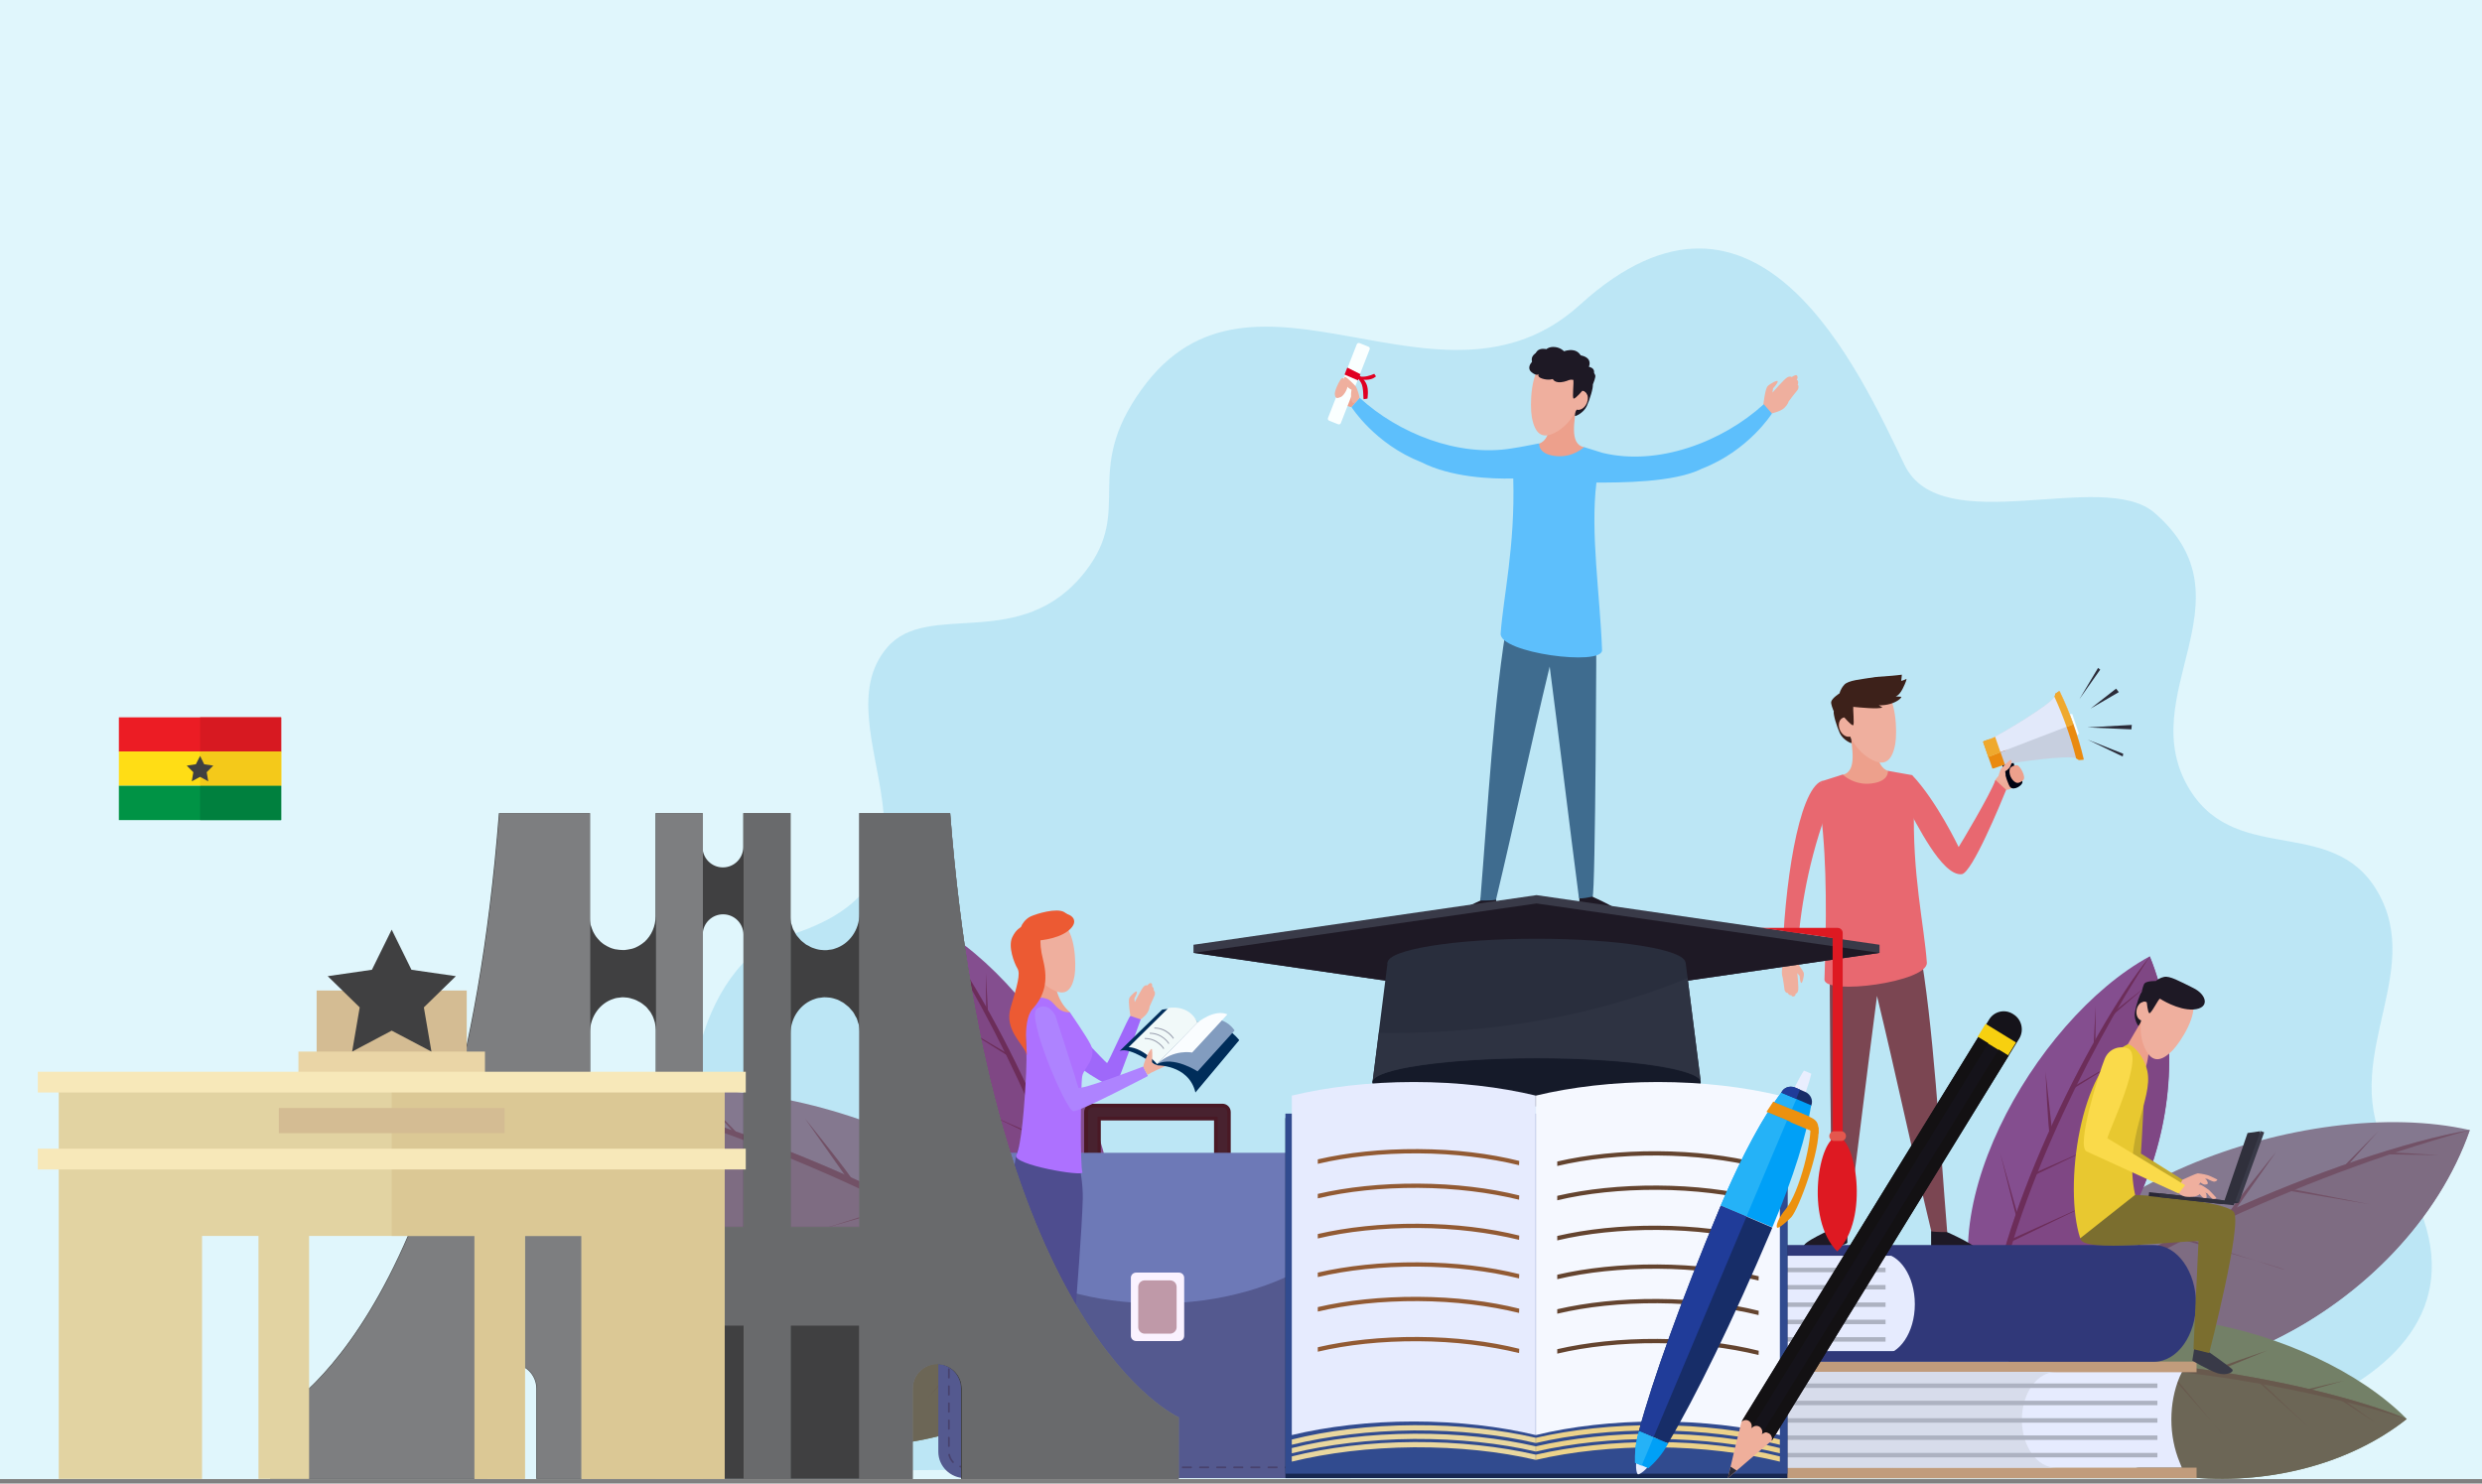 <?xml version="1.0" encoding="utf-8"?>
<!-- Generator: Adobe Illustrator 23.0.2, SVG Export Plug-In . SVG Version: 6.00 Build 0)  -->
<svg version="1.1" id="Layer_1" xmlns="http://www.w3.org/2000/svg" xmlns:xlink="http://www.w3.org/1999/xlink" x="0px" y="0px"
	 viewBox="0 0 1280 765.2" style="enable-background:new 0 0 1280 765.2;" xml:space="preserve">
<rect x="0" y="0" width="1280" height="765.2" fill="#808080" stroke="none"/>
<style type="text/css">
	.st0{fill:#E0F6FC;}
	.st1{opacity:0.83;}
	.st2{fill-rule:evenodd;clip-rule:evenodd;fill:#B5E3F4;}
	.st3{fill-rule:evenodd;clip-rule:evenodd;fill:#84788F;}
	.st4{fill-rule:evenodd;clip-rule:evenodd;fill:#7E6C82;}
	.st5{fill-rule:evenodd;clip-rule:evenodd;fill:#725166;}
	.st6{fill-rule:evenodd;clip-rule:evenodd;fill:#844E8F;}
	.st7{fill-rule:evenodd;clip-rule:evenodd;fill:#7F4784;}
	.st8{fill-rule:evenodd;clip-rule:evenodd;fill:#6C2D59;}
	.st9{fill-rule:evenodd;clip-rule:evenodd;fill:#738067;}
	.st10{fill-rule:evenodd;clip-rule:evenodd;fill:#6C6656;}
	.st11{fill-rule:evenodd;clip-rule:evenodd;fill:#68594D;}
	.st12{fill-rule:evenodd;clip-rule:evenodd;fill:#EFAF9E;}
	.st13{fill-rule:evenodd;clip-rule:evenodd;fill:#EEAD9A;}
	.st14{fill-rule:evenodd;clip-rule:evenodd;fill:#1E1925;}
	.st15{fill-rule:evenodd;clip-rule:evenodd;fill:#7B4652;}
	.st16{fill-rule:evenodd;clip-rule:evenodd;fill:#EDA08C;}
	.st17{fill-rule:evenodd;clip-rule:evenodd;fill:#E86870;}
	.st18{fill-rule:evenodd;clip-rule:evenodd;fill:#3D211A;}
	.st19{fill-rule:evenodd;clip-rule:evenodd;fill:#FAFFFF;}
	.st20{fill-rule:evenodd;clip-rule:evenodd;fill:#000313;}
	.st21{fill-rule:evenodd;clip-rule:evenodd;fill:#C7CFDF;}
	.st22{fill-rule:evenodd;clip-rule:evenodd;fill:#EA8A0F;}
	.st23{fill-rule:evenodd;clip-rule:evenodd;fill:#C06029;}
	.st24{fill-rule:evenodd;clip-rule:evenodd;fill:#E2E9FA;}
	.st25{fill-rule:evenodd;clip-rule:evenodd;fill:#EFA92E;}
	.st26{fill-rule:evenodd;clip-rule:evenodd;fill:#2C2C39;}
	.st27{fill-rule:evenodd;clip-rule:evenodd;fill:#3F6C8F;}
	.st28{fill-rule:evenodd;clip-rule:evenodd;fill:#5DBFFC;}
	.st29{fill-rule:evenodd;clip-rule:evenodd;fill:#E00022;}
	.st30{fill-rule:evenodd;clip-rule:evenodd;fill:#C4AA2B;}
	.st31{fill-rule:evenodd;clip-rule:evenodd;fill:#E6EBFE;}
	.st32{fill-rule:evenodd;clip-rule:evenodd;fill:#C19C7C;}
	.st33{fill-rule:evenodd;clip-rule:evenodd;fill:#D7DCEB;}
	.st34{fill-rule:evenodd;clip-rule:evenodd;fill:#303879;}
	.st35{fill-rule:evenodd;clip-rule:evenodd;fill:#ADB2C1;}
	.st36{fill-rule:evenodd;clip-rule:evenodd;fill:#491925;}
	.st37{fill-rule:evenodd;clip-rule:evenodd;fill:#48222F;}
	.st38{fill-rule:evenodd;clip-rule:evenodd;fill:#54598F;}
	.st39{fill-rule:evenodd;clip-rule:evenodd;fill:#48426D;}
	.st40{fill-rule:evenodd;clip-rule:evenodd;fill:#6D79B7;}
	.st41{fill-rule:evenodd;clip-rule:evenodd;fill:#FAF2FF;}
	.st42{fill-rule:evenodd;clip-rule:evenodd;fill:#BF99A8;}
	.st43{fill-rule:evenodd;clip-rule:evenodd;fill:#393A48;}
	.st44{fill-rule:evenodd;clip-rule:evenodd;fill:#292E3D;}
	.st45{fill-rule:evenodd;clip-rule:evenodd;fill:#151A29;}
	.st46{fill-rule:evenodd;clip-rule:evenodd;fill:#DE1922;}
	.st47{fill-rule:evenodd;clip-rule:evenodd;fill:#E4574E;}
	.st48{fill-rule:evenodd;clip-rule:evenodd;fill:#2E3342;}
	.st49{fill-rule:evenodd;clip-rule:evenodd;fill:#172751;}
	.st50{fill-rule:evenodd;clip-rule:evenodd;fill:#314B8F;}
	.st51{fill-rule:evenodd;clip-rule:evenodd;fill:#F5F8FF;}
	.st52{fill-rule:evenodd;clip-rule:evenodd;fill:#E9D79F;}
	.st53{fill-rule:evenodd;clip-rule:evenodd;fill:#ECD28A;}
	.st54{fill-rule:evenodd;clip-rule:evenodd;fill:#64442F;}
	.st55{fill-rule:evenodd;clip-rule:evenodd;fill:#925A33;}
	.st56{fill-rule:evenodd;clip-rule:evenodd;fill:#E9EEFE;}
	.st57{fill-rule:evenodd;clip-rule:evenodd;fill:#172D68;}
	.st58{fill-rule:evenodd;clip-rule:evenodd;fill:#00A0F7;}
	.st59{fill-rule:evenodd;clip-rule:evenodd;fill:#EC910F;}
	.st60{fill-rule:evenodd;clip-rule:evenodd;fill:#25B2F7;}
	.st61{fill-rule:evenodd;clip-rule:evenodd;fill:#203C99;}
	.st62{fill-rule:evenodd;clip-rule:evenodd;fill:#EFAF9B;}
	.st63{fill-rule:evenodd;clip-rule:evenodd;fill:#15131A;}
	.st64{fill-rule:evenodd;clip-rule:evenodd;fill:#F7D00F;}
	.st65{fill-rule:evenodd;clip-rule:evenodd;fill:#131113;}
	.st66{fill-rule:evenodd;clip-rule:evenodd;fill:#7B6E2F;}
	.st67{fill-rule:evenodd;clip-rule:evenodd;fill:#E8C830;}
	.st68{fill-rule:evenodd;clip-rule:evenodd;fill:#292635;}
	.st69{fill-rule:evenodd;clip-rule:evenodd;fill:#30303C;}
	.st70{fill-rule:evenodd;clip-rule:evenodd;fill:#30303D;}
	.st71{fill-rule:evenodd;clip-rule:evenodd;fill:#FADA4A;}
	.st72{fill-rule:evenodd;clip-rule:evenodd;fill:#9F68FA;}
	.st73{fill-rule:evenodd;clip-rule:evenodd;fill:#002D5A;}
	.st74{fill-rule:evenodd;clip-rule:evenodd;fill:#44437F;}
	.st75{fill-rule:evenodd;clip-rule:evenodd;fill:#F5D9D6;}
	.st76{fill-rule:evenodd;clip-rule:evenodd;fill:#4E4D8F;}
	.st77{fill-rule:evenodd;clip-rule:evenodd;fill:#EC5A33;}
	.st78{fill-rule:evenodd;clip-rule:evenodd;fill:#AD71FF;}
	.st79{fill-rule:evenodd;clip-rule:evenodd;fill:#AE83FF;}
	.st80{fill-rule:evenodd;clip-rule:evenodd;fill:#829CBF;}
	.st81{fill-rule:evenodd;clip-rule:evenodd;fill:#FAFDFF;}
	.st82{fill-rule:evenodd;clip-rule:evenodd;fill:#F1F9F9;}
	.st83{fill-rule:evenodd;clip-rule:evenodd;fill:#999EAE;}
	.st84{fill:#404041;}
	.st85{fill:#7D7E80;}
	.st86{fill:#696A6C;}
	.st87{fill:#E2D3A2;}
	.st88{fill:#DBC895;}
	.st89{fill:#D4BC93;}
	.st90{fill:#EAD5A6;}
	.st91{fill:#F7E8B9;}
	.st92{fill:#EC1C24;}
	.st93{fill:#FFDD15;}
	.st94{fill:#009345;}
	.st95{fill:#D71921;}
	.st96{fill:#F4C91A;}
	.st97{fill:#00803E;}
</style>
<rect class="st0" width="1280" height="762.9"/>
<g>
	<g class="st1">
		<path class="st2" d="M403.7,483.4c-39.9,11.6-67.8,98.8-24.6,140.8c35.8,34.9-130,138.7,92.1,134.1c45-0.9,574.3,6.6,589-8.7
			c85.2,2.3,250.4-37.3,174.5-150.4c-32-47.7,14.5-92.6-6.6-135.6c-21.9-44.8-73.6-15.8-98.7-56.1c-30.3-48.9,34-97.7-18.3-143
			c-26.6-23-109.9,14.6-128.9-24.7c-23.1-47.7-75.5-166.1-167.4-82.6c-72,65.4-168.7-36.3-226.1,43.7c-31,43.1-3.8,61.5-29,93.9
			c-33.1,42.4-81.1,14.4-102.2,39.2C421.5,376.1,504.8,454.1,403.7,483.4L403.7,483.4z"/>
	</g>
	<g>
		<g>
			<path class="st3" d="M553.2,678.3C541,596.6,399,546.7,315.5,566C347.7,658.2,470.7,723.7,553.2,678.3z"/>
			<path class="st4" d="M315.5,566c32.2,92.2,155.2,157.7,237.8,112.3C508.4,631.1,380.1,577.1,315.5,566z"/>
			<path class="st5" d="M315.5,566c72.5,19.3,181.1,64.6,235.8,113.4c0.7-0.4,1.3-0.7,2-1.1C508.4,631.1,380.1,577.1,315.5,566z"/>
			<polygon class="st5" points="506.1,644 449.2,660 504.5,642.9 			"/>
			<path class="st5" d="M492.5,637.3c-0.2-0.9-20.7-40.2-20.7-40.2l18.9,39.1L492.5,637.3z"/>
			<path class="st5" d="M463.6,621.3c0,0-53.6,17.3-52.7,16.6c0.9-0.6,54.2-15.8,54.2-15.8L463.6,621.3z"/>
			<path class="st5" d="M439.7,608.9c0.5-1-24.5-31.9-24.5-31.9l22.8,32.4L439.7,608.9z"/>
			<polygon class="st5" points="407.7,596.3 366.8,604.3 409.1,597.1 			"/>
			<path class="st5" d="M381.5,585.8c-0.3-0.5-18.8-19.2-18.8-19.2l17.2,19.1L381.5,585.8z"/>
			<path class="st5" d="M357.8,577.5c-0.9-0.2-27.4,1.4-26.3,1.4s27.3-0.4,27.3-0.4L357.8,577.5z"/>
		</g>
		<g>
			<path class="st6" d="M563.2,669.7c36-55.4-22.5-160.5-82.7-193.3C450.8,548.6,489.7,653.1,563.2,669.7z"/>
			<path class="st7" d="M480.5,476.4c-29.7,72.3,9.2,176.7,82.7,193.3C561.4,617.6,513.3,517.3,480.5,476.4z"/>
			<path class="st8" d="M480.5,476.4c33.1,50,74.1,134.7,81,192.9c0.6,0.1,1.2,0.3,1.8,0.4C561.4,617.6,513.3,517.3,480.5,476.4z"/>
			<polygon class="st8" points="553.2,624.2 510.6,603.5 552.8,622.7 			"/>
			<path class="st8" d="M548.6,612.9c0.4-0.6,8.9-35,8.9-35l-9.4,33.4L548.6,612.9z"/>
			<path class="st8" d="M539.8,588c0,0-41.2-18.1-40.4-18c0.9,0.1,40.8,19.3,40.8,19.3L539.8,588z"/>
			<path class="st8" d="M532.1,568c0.8-0.4,2.2-32.1,2.2-32.1l-3.5,31.5L532.1,568z"/>
			<polygon class="st8" points="519.6,543.4 490.9,526.5 520,544.7 			"/>
			<path class="st8" d="M509.5,523.2c0.1-0.4-1.1-21.5-1.1-21.5l0.2,20.6L509.5,523.2z"/>
			<path class="st8" d="M499.7,505.7c-0.4-0.6-17.1-13.7-16.5-13.1c0.7,0.6,16.6,14.3,16.6,14.3L499.7,505.7z"/>
		</g>
		<g>
			<path class="st9" d="M556.5,688.8c-43.3-49.9-160.5-22.7-208.6,26.1C409.2,763.4,520.3,754.9,556.5,688.8z"/>
			<path class="st10" d="M347.9,714.9c61.3,48.5,172.4,39.9,208.6-26.1C506,676.2,396.3,694.8,347.9,714.9z"/>
			<path class="st11" d="M347.9,714.9c57.2-18,150-34,207.7-24.5c0.3-0.5,0.6-1.1,0.9-1.6C506,676.2,396.3,694.8,347.9,714.9z"/>
			<polygon class="st11" points="510,685.9 478.5,721.1 508.5,685.8 			"/>
			<path class="st11" d="M498,687.2c-0.5-0.6-31.2-18.2-31.2-18.2l29.5,18.3L498,687.2z"/>
			<path class="st11" d="M471.6,688.8c0,0-28.8,34.6-28.4,33.8s29.9-33.9,29.9-33.9L471.6,688.8z"/>
			<path class="st11" d="M450.2,690.7c-0.1-0.9-30.2-11-30.2-11l29.3,12.1L450.2,690.7z"/>
			<polygon class="st11" points="423.1,695.9 399,718.8 424.5,695.8 			"/>
			<path class="st11" d="M400.9,700c-0.4-0.2-20.9-4.9-20.9-4.9l19.8,5.5L400.9,700z"/>
			<path class="st11" d="M381.4,704.6c-0.6,0.3-17.9,12.7-17.1,12.2c0.7-0.5,18.3-12,18.3-12L381.4,704.6z"/>
		</g>
	</g>
	<g>
		<g>
			<path class="st3" d="M1035.9,695.2c12.3-81.6,154.2-131.5,237.8-112.3C1241.5,675.2,1118.5,740.6,1035.9,695.2z"/>
			<path class="st4" d="M1273.7,582.9c-32.2,92.2-155.2,157.7-237.8,112.3C1080.8,648.1,1209.1,594,1273.7,582.9z"/>
			<path class="st5" d="M1273.7,582.9c-72.5,19.3-181.1,64.6-235.8,113.4c-0.7-0.4-1.3-0.7-2-1.1
				C1080.8,648.1,1209.1,594,1273.7,582.9z"/>
			<polygon class="st5" points="1083,661 1140,676.9 1084.6,659.9 			"/>
			<path class="st5" d="M1096.6,654.2c0.2-0.9,20.7-40.2,20.7-40.2l-18.9,39.1L1096.6,654.2z"/>
			<path class="st5" d="M1125.5,638.2c0,0,53.6,17.3,52.7,16.6S1124,639,1124,639L1125.5,638.2z"/>
			<path class="st5" d="M1149.4,625.9c-0.5-1,24.5-31.9,24.5-31.9l-22.8,32.4L1149.4,625.9z"/>
			<polygon class="st5" points="1181.5,613.2 1222.3,621.2 1180,614.1 			"/>
			<path class="st5" d="M1207.7,602.7c0.3-0.5,18.8-19.2,18.8-19.2l-17.2,19.1L1207.7,602.7z"/>
			<path class="st5" d="M1231.3,594.4c0.9-0.2,27.4,1.4,26.3,1.4s-27.3-0.4-27.3-0.4L1231.3,594.4z"/>
		</g>
		<g>
			<path class="st6" d="M1025.9,686.6c-36-55.4,22.5-160.5,82.7-193.3C1138.3,565.6,1099.4,670,1025.9,686.6z"/>
			<path class="st7" d="M1108.7,493.3c29.7,72.3-9.2,176.7-82.7,193.3C1027.8,634.6,1075.9,534.2,1108.7,493.3z"/>
			<path class="st8" d="M1108.7,493.3c-33.1,50-74.1,134.7-81,192.9c-0.6,0.1-1.2,0.3-1.8,0.4
				C1027.8,634.6,1075.9,534.2,1108.7,493.3z"/>
			<polygon class="st8" points="1036,641.1 1078.5,620.5 1036.3,639.6 			"/>
			<path class="st8" d="M1040.5,629.9c-0.4-0.6-8.9-35-8.9-35l9.4,33.4L1040.5,629.9z"/>
			<path class="st8" d="M1049.3,605c0,0,41.2-18.1,40.4-18c-0.9,0.1-40.8,19.3-40.8,19.3L1049.3,605z"/>
			<path class="st8" d="M1057.1,584.9c-0.8-0.4-2.2-32.1-2.2-32.1l3.5,31.5L1057.1,584.9z"/>
			<polygon class="st8" points="1069.6,560.3 1098.3,543.5 1069.1,561.6 			"/>
			<path class="st8" d="M1079.7,540.2c-0.1-0.4,1.1-21.5,1.1-21.5l-0.2,20.6L1079.7,540.2z"/>
			<path class="st8" d="M1089.4,522.6c0.4-0.6,17.1-13.7,16.5-13.1c-0.7,0.6-16.6,14.3-16.6,14.3L1089.4,522.6z"/>
		</g>
		<g>
			<path class="st9" d="M1032.6,705.8c43.3-49.9,160.5-22.7,208.6,26.1C1180,780.4,1068.9,771.8,1032.6,705.8z"/>
			<path class="st10" d="M1241.2,731.9c-61.3,48.5-172.4,39.9-208.6-26.1C1083.1,693.2,1192.9,711.7,1241.2,731.9z"/>
			<path class="st11" d="M1241.2,731.9c-57.2-18-150-34-207.7-24.5c-0.3-0.5-0.6-1.1-0.9-1.6
				C1083.1,693.2,1192.9,711.7,1241.2,731.9z"/>
			<polygon class="st11" points="1079.1,702.9 1110.7,738.1 1080.6,702.8 			"/>
			<path class="st11" d="M1091.2,704.1c0.5-0.6,31.2-18.2,31.2-18.2l-29.5,18.3L1091.2,704.1z"/>
			<path class="st11" d="M1117.6,705.7c0,0,28.8,34.6,28.4,33.8s-29.9-33.9-29.9-33.9L1117.6,705.7z"/>
			<path class="st11" d="M1139,707.6c0.1-0.9,30.2-11,30.2-11l-29.3,12.1L1139,707.6z"/>
			<polygon class="st11" points="1166,712.9 1190.2,735.8 1164.7,712.8 			"/>
			<path class="st11" d="M1188.2,717c0.4-0.2,20.9-4.9,20.9-4.9l-19.8,5.5L1188.2,717z"/>
			<path class="st11" d="M1207.7,721.5c0.6,0.3,17.9,12.7,17.1,12.2c-0.7-0.5-18.3-12-18.3-12L1207.7,721.5z"/>
		</g>
	</g>
	<g>
		<path class="st12" d="M925.9,495.6c0,0,4.3,5,4.4,6.6c0.1,1.5-0.9,5.5-1.5,4.7c-0.6-0.9-0.7-3.5-0.7-3.5l-1.2-1.5
			c0,0,0.8,7.8,0.4,9.2c-0.4,1.4-1.2,1.4-1.2,1.4s-0.1,1.2-0.9,1.4c-0.7,0.2-1.1,0.1-1.5-0.7c0,0-0.2,0.3-0.8,0s-1-1.1-1-1.1
			s-0.5,0.2-1-0.4c-0.5-0.6-0.6-1.1-0.6-1.2c0-0.1-0.8-5.9-0.9-6.1c-1-2.8-0.3-7.1,1.3-9C923.9,491.6,922.6,494.2,925.9,495.6z"/>
		<path class="st13" d="M1034.6,407.4c-0.3-0.1-2,1-3.8-0.9c-1.8-1-2.4-3.1-1.7-4.3c0.6-1.1,1.8-2,2.3-2.9c1-1.8,2.3-3.1,5.1-2
			c2.8,1.1,4.1,1.5,4.2,4.5C1040.7,404.9,1037,407.5,1034.6,407.4z"/>
		<path class="st14" d="M1002.1,628c1.2,3.2,2,7.5,2,7.5s17.7,7.8,15.2,9.6c-3.9,2.8-18.3-0.8-23.4-1.9v-8.1L1002.1,628z"/>
		<path class="st14" d="M947.7,626c-1.2,3.2-2,7.5-2,7.5s-17.7,7.8-15.2,9.6c3.9,2.8,22.2-0.6,22.2-2.2v-8.1L947.7,626z"/>
		<path class="st15" d="M989.8,487.9c7.3,40.2,10.5,99.6,14.4,147.6c0,0-5.8,0.1-8.2-0.4c-9.6-40-18.3-81.3-28-121.4
			c-5.2,39.4-10.1,81.2-15.3,120.6c-1.4,0.4-5.6-0.6-7.1-0.8s-2.2-141.5-1.9-143.1C944.1,488.8,989.8,487.9,989.8,487.9z"/>
		<path class="st16" d="M967.9,382c-0.3,3.2-0.5,13.4,5.7,15.6c2.6,0.9,4.9,2.9,4.9,2.9c-0.2,9.6-22.5,12.2-31.9,3.5l3.7-4.4
			c7.8-1.6,4.5-14.8,4.1-21.1L967.9,382z"/>
		<path class="st17" d="M987.1,415.7c-1,35.4,5.2,61.3,6.6,80.8c0.6,10.1-52.8,17.1-52.8,8.7c1-28.7,1.4-59.2-1.8-85.6l0.1-16.7
			c0.5-0.1,1-0.2,1.4-0.3l9.7-3.1c0,0,5.8,5.8,15,4.6c9.2-1.2,8.3-6.5,8.3-6.5c4.2,0.7,8.3,1.5,12.5,2.2L987.1,415.7z"/>
		<path class="st18" d="M945.7,366.8c-0.4,1.5,1.5,7.8,3.1,11.3c1.6,3.6,6.2,5.6,6.1,5.1c0-0.5-1.1-13.3-1.1-13.3L945.7,366.8z"/>
		<path class="st12" d="M977.4,383.8c-1.6,8.7-5.4,11.4-11.6,8.3c-5.3-2.6-9.2-7.2-11.7-12.2c-1.7,0.5-3.7-0.6-4.9-2.7
			c-1.4-2.5-1.1-5.5,0.7-6.7c0.4-0.3,0.8-0.4,1.3-0.5c-0.2-2.7,0-5.2,0.2-7.9c0.2-5,13.6-9.8,19.5-6.8
			C978,359.2,978.5,377.6,977.4,383.8z"/>
		<path class="st18" d="M955.9,364.3c-0.6,0.6,0.7,9.8-0.3,9.8s-4.6-4.2-4.6-4.2s-0.2-0.3-1.3,0.5c-1.1,0.7-1.4,2-1.4,2
			s-4.5-8.5-3.9-10.5c0.5-1.9,4.3-4.3,4.3-4.3s0.3-2,2.4-4.4c2.1-2.3,8.3-2.8,16.5-4c8.1-1.2,14,3.9,6.6,9.7
			C967.4,364.2,955.9,364.3,955.9,364.3z"/>
		<path class="st17" d="M939.3,402.9c-11.8,5.1-19.3,53.9-20.2,95l7.6-1.8c0.8-20.4,4.7-48.1,14.9-76.3L939.3,402.9z"/>
		<path class="st17" d="M986.1,399.8c12.6,13.2,24,37.1,24,37.1c0.9-1.3,16.3-27.1,19-34.6l5.5,5.1c-2.7,6.7-17.6,42.9-22.9,43.5
			c-10.4,1.2-24-27.9-27.9-34.1L986.1,399.8z"/>
		<path class="st19" d="M1062.1,368.6c0.5-0.1,6.6-0.3,6.6-0.3l3.4,10.1l-4.7,4.1L1062.1,368.6z"/>
		<path class="st20" d="M1037.8,386.3c-0.3,1.3-0.1,5.3,1.2,9.1c1.4,3.8,4,6.4,4,8c0,1.7-4.4,4.6-6.3,2.6
			c-1.6-1.6-6.2-18.2-5.8-18.5C1031.3,387.2,1037.8,386.3,1037.8,386.3z"/>
		<path class="st21" d="M1062.2,356.6c-0.2-0.3-0.5,0.1-1.6,0.8c-1.1,0.7-0.2,0.1-1.1,2c-1.9,3.9-26.5,18.6-31.2,20.8
			c-2.9,1.4-3.6,1.9-4.5,2.7l4.6,12.6c1.3,0,1.9-0.2,5-1c5-1.3,33.5-5.2,37.4-3.4c1.1,0.5,3.9,0.5,3.9,0.5
			C1071.8,379.7,1067.7,368,1062.2,356.6z"/>
		<path class="st22" d="M1062.2,356.6c-0.2-0.3-0.5,0.1-1.6,0.8c-1.1,0.7-0.2,0.1-1.1,2c4.5,9.9,8.3,20.4,11.2,31.8
			c1.8,0.9,0.8,0.9,2.1,0.8c1.3-0.1,1.9,0,1.8-0.4C1071.8,379.7,1067.7,368,1062.2,356.6z"/>
		<path class="st22" d="M1028.9,380c-0.2,0.1-0.4,0.2-0.5,0.3c-2.9,1.4-4.7,1.5-5.7,2.3l2.4,6.9l2.4,6.9c1.3,0,2.7-1,5.9-1.8
			c0.2,0,0.4-0.1,0.6-0.1L1028.9,380z"/>
		<path class="st23" d="M1031,388.3c-0.1-0.5-0.1-0.8-0.1-0.8c0.2-0.2,2.4-0.5,4.3-0.8L1031,388.3z"/>
		<path class="st24" d="M1062.2,356.6c-0.2-0.3-2.4,2.1-2.7,2.8c-1.9,3.9-26.5,18.6-31.2,20.8c-2.9,1.4-3.6,1.9-4.5,2.7l2.3,7.2
			l43.2-16.6C1067.3,367.9,1064.9,362.2,1062.2,356.6z"/>
		<path class="st25" d="M1062.2,356.6c-0.2-0.3-0.5,0.1-1.6,0.8c-1.1,0.7-0.2,0.1-1.1,2c2.3,5,4.4,10.2,6.3,15.6l3.5-1.4
			C1067.3,367.9,1064.9,362.2,1062.2,356.6z"/>
		<path class="st25" d="M1028.9,380c-0.2,0.1-0.4,0.2-0.5,0.3c-2.9,1.4-4.7,1.5-5.7,2.3l2.4,6.9l0.3,1l6.3-2.4L1028.9,380z"/>
		<polygon class="st26" points="1078.1,365.5 1092.7,357 1091.3,355.2 		"/>
		<polygon class="st26" points="1072.4,360.6 1083.1,345.4 1082,344.5 		"/>
		<polygon class="st26" points="1076.5,375.2 1099.4,373.9 1099.2,376.2 		"/>
		<polygon class="st26" points="1076.6,381.5 1095,388.8 1094.7,390.2 		"/>
		<path class="st16" d="M1036.5,396.6c-0.7,2.6,0.8,5.7,2.9,6.9c0.7,0.4,1.8,0.7,3.9-1c1.9-1.5-1.5-7.5-3-7.8
			C1038.9,394.5,1036.5,395.7,1036.5,396.6z"/>
		<path class="st12" d="M1031.8,403.2l-1.5-1.6c0,0,1-4.4,1.9-5.4s4.5-4.6,4.9-4.2s0.6,1.4-0.3,3.2c-0.9,1.8-2.7,2.6-2.7,2.6
			s0.6,3.1-0.1,5.1C1033.3,405,1031.8,403.2,1031.8,403.2z"/>
		<path class="st18" d="M953.8,360.2l2.1,4.4c3,0.3,12.8,1.3,14.9,0.3l-1.9-1.1c0,0,3.7,0.2,7.3-1.2c3.6-1.4,4.6-3.2,4.3-3.2
			s-2.9-0.2-2.9-0.2s1.7-0.2,3.6-3.9c1.9-3.7,2.2-5.4,1.9-5.1c-0.4,0.3-2.7,1.2-2.6,0.9c0.1-0.3,0.3-3.1,0.3-3.1s-3.6,0.5-8.3,0.8
			c-4.7,0.4-19.7,2.9-19.8,4.1C952.5,354.2,953.8,360.2,953.8,360.2z"/>
	</g>
	<g>
		<path class="st14" d="M765.5,457.1c-1.1,3.1-2,7.4-2,7.4s-17.5,7.7-15,9.5c3.8,2.8,18.1-0.8,23.1-1.9v-8L765.5,457.1z"/>
		<path class="st14" d="M819.4,455.2c1.1,3.1,2,7.4,2,7.4s17.5,7.7,15,9.5c-3.8,2.8-22-0.6-21.9-2.2v-8L819.4,455.2z"/>
		<path class="st16" d="M689.6,200.9c0,0-1,3.6,1.2,6c2.1,2.4,6.2,3.1,6.2,3.1l3.4-3.9c0,0-3.2-6.8-3.5-7.3
			C696.6,198.4,689.6,200.9,689.6,200.9z"/>
		<path class="st27" d="M777.7,318.3c-7.2,39.8-10.4,98.6-14.3,146.2c0,0,5.7,0.1,8.1-0.4c9.5-39.7,18.1-80.6,27.7-120.3
			c5.1,39.1,10,80.4,15.1,119.5c1.4,0.4,5.6-0.6,7-0.8c1.5-0.2,2.1-140.2,1.9-141.8C823,319.1,777.7,318.3,777.7,318.3z"/>
		<path class="st16" d="M799.4,213.4c0.3,3.1,0.5,13.2-5.6,15.4c-2.5,0.9-4.9,2.8-4.9,2.8c0.2,9.5,22.3,12,31.6,3.4l-3.7-4.4
			c-7.8-1.6-4.4-14.6-4-20.9L799.4,213.4z"/>
		<path class="st12" d="M909.4,208.6c0,0,0.9-7.9,2.1-9.3c1.2-1.4,5.6-3.7,5.3-2.5c-0.2,1.2-2.4,3.5-2.4,3.5l-0.3,2.2
			c0,0,6.1-7.1,7.7-7.9c1.6-0.8,2.2-0.1,2.2-0.1s1.9-1.4,2.6-0.9c0.7,0.6,0.4,1.6,0.2,1.9c-0.1,0.3-0.2,0.4-0.2,0.4s0.4,0,0.7,0.8
			c0.2,0.8-0.2,1.8-0.2,1.8s0.5,0.2,0.4,1.2s-0.4,1.4-0.5,1.5s-4.5,5.6-4.6,5.9s-0.4,1.6-2.3,3.4c-1.9,1.8-6.7,2.8-6.7,2.8
			C908.2,210.8,910.9,212.7,909.4,208.6z"/>
		<path class="st28" d="M779.5,231.3c-27.5,4.5-58.2-7.7-78.3-26.1L697,210c0,0,12,19,36,28.4c15.3,7.8,35.9,8.7,47.4,8.4
			c1,35.1-5.1,60.7-6.5,80c-0.6,10,52.3,16.9,52.3,8.6c-1-28.4-6.1-60.4-2.9-86.5c11.8,0,40.2,0.1,54.5-7.2c24-9.3,36-28.4,36-28.4
			l-4.2-4.8c-21.3,19.4-54.4,32-83.1,25.1l-9.6-3c0,0-5.7,5.7-14.9,4.6c-9.1-1.1-8.2-6.5-8.2-6.5C789,229.6,784.3,230.6,779.5,231.3
			z"/>
		<path class="st14" d="M821.4,198.3c0.4,1.5-1.5,7.7-3.1,11.2s-6.1,5.5-6.1,5s1.1-13.2,1.1-13.2L821.4,198.3z"/>
		<path class="st12" d="M790,215.2c1.6,8.7,5.3,11.2,11.5,8.2c5.3-2.6,9.1-7.2,11.6-12.1c1.7,0.5,3.7-0.6,4.9-2.7
			c1.4-2.5,1.1-5.5-0.7-6.7c-0.4-0.3-0.8-0.4-1.3-0.5c0.2-2.6,0-5.1-0.2-7.8c-0.2-4.9-13.5-9.7-19.3-6.7
			C789.3,190.8,788.9,209,790,215.2z"/>
		<path class="st14" d="M811.3,195.9c0.6,0.6-0.7,9.7,0.3,9.7s4.5-4.1,4.5-4.1s0.2-0.2,1.3,0.5s1.4,2,1.4,2s4.4-8.5,3.9-10.4
			s-4.2-4.3-4.2-4.3s-0.3-2-2.4-4.3c-2.1-2.3-8.2-2.8-16.3-4s-13.8,3.9-6.5,9.6C799.9,195.8,811.3,195.9,811.3,195.9z"/>
		<path class="st19" d="M701.2,177l4.5,1.8c0.6,0.2,0.9,0.9,0.6,1.5l-14.8,37.9c-0.2,0.6-0.9,0.9-1.5,0.6l-4.5-1.8
			c-0.6-0.2-0.9-0.9-0.6-1.5l14.8-37.9C700,177,700.6,176.7,701.2,177z"/>
		<path class="st14" d="M812.8,193.2c-0.2,0.3-1.6,2.6-6.3,3.7s-5.7-1.4-5.7-1.4s-2.2,0.8-5.4-0.2s-1.7-2.5-1.7-2.5
			s-0.9,1.5-3.7-0.7c-2.9-2.2-0.2-5.1-0.2-5.1l1.7-2.6c0,0-0.3-1.5,1.2-3.3c1.6-1.8,4.8-1,4.8-1s1.4-1.4,4.4-1.1s4.7,2.2,4.7,2.2
			s2.4-1,4.9-0.5c2.5,0.4,3.7,2.6,3.7,2.6s2.8,0.4,4,2.1c1.2,1.8,0.2,3.8,0.2,3.8s2.8,0.4,2.7,2.7c-0.1,2.2-3,5.2-6.2,4.9
			C812.9,196.4,812.8,193.2,812.8,193.2z"/>
		<path class="st12" d="M693.8,195.8c0.6,0.6,0.7,0.8,1.1,1.8c0.8,2-1.7,6.5-3.5,7.2s-2.6,0.9-3-1.2c-0.3-1.5,1.5-5.6,2.8-7.6
			C692,194.8,692.5,194.7,693.8,195.8z"/>
		<path class="st12" d="M699.5,207l1.7-1.8c0,0-1.1-4.9-2.2-6.1c-1-1.1-5.1-5.2-5.5-4.7c-0.5,0.4-0.7,1.6,0.4,3.7
			c1,2.1,3.1,2.9,3.1,2.9s-0.7,3.5,0.1,5.8C697.8,209.1,699.5,207,699.5,207z"/>
		<polygon class="st29" points="694.8,189.6 701.6,193 700.3,196.2 693.4,193.2 		"/>
		<path class="st29" d="M699,193.5c0.2,0.3,1.4,1.4,2.9,3.9s1,8.6,1.4,8.5s1.9-0.3,1.9-0.3s0.8-4.6-0.5-7.5c-1.3-3-4.3-4.8-4.3-4.8
			L699,193.5z"/>
		<path class="st29" d="M699,194.8c0.3,0.2,2,1.2,5.6,1.1s5-1.8,5-1.8l-0.9-1.3c0,0-2.8,1.4-5.7,1.5c-2.9,0-3.9-0.3-3.9-0.3
			L699,194.8z"/>
	</g>
	<path class="st12" d="M1122.1,609.8c0.7-0.3,3.3-1.2,3.9-1.5s6.5-3,7.4-3.1c0.4,0,2.9,0.3,5.3,1c1.3,0.4,4.3,2,4.6,2.1
		c0.7,0.3-0.6,1.2-1.5,1.2c-1-0.1-3.6-1.5-3.6-1.5c-0.4,0-0.7,0-1.1,0c0.3,0.2,0.6,0.4,0.7,0.5c0.4,0.4,1,1.8,0.8,2
		s-0.6,0.5-1.6,0.5c-0.5,0-1.5-0.5-2.3-1.1c-0.6,2-5,3.9-6.9,4.1c-1.9,0.2-3.3-0.5-3.3-0.5L1122.1,609.8z"/>
	<path class="st30" d="M1105.4,547c1.8,1-1.3,48-1.3,48l21.4,13.5l-2.4,4.9l-29-15.1c0,0-0.8-46.6,1.5-49.8
		C1097,546.6,1103.9,546.1,1105.4,547z"/>
	<path class="st14" d="M1104.6,511.6c-1.1,1-3,6.9-3.6,10.5c-0.7,3.7,1.9,7.7,2.1,7.2c0.3-0.4,6.2-11,6.2-11L1104.6,511.6z"/>
	<path class="st16" d="M1110.4,533.4c0,0-1.7,2.8-2.3,9.2c-0.6,6.4-1.9,8.7-1.9,8.7l-11.4-8.4l10.4-17.6L1110.4,533.4z"/>
	<path class="st31" d="M1125.3,707.6H918.6c-9.8,0-17.7,11.1-17.7,24.7c0,13.7,7.9,24.7,17.7,24.7h206.6l-1.1-2.7
		c-2.8-6.8-4.3-14.3-4.3-22.1c0-7.7,1.4-15.3,4.3-22.1L1125.3,707.6z"/>
	<path class="st32" d="M919.5,707.8h185.9h18.9h8.5v-5.5h-6.2h-21.2H919.5c-12.4,0-21.8,14-21.8,30.1c0,16,9.3,30.1,21.8,30.1h184.4
		h22.7h6.2V757h-8.5h-20.4H919.5c-9.7,0-17.6-11-17.6-24.5C901.9,718.8,909.8,707.8,919.5,707.8z"/>
	<path class="st33" d="M1042.7,732.3c0-13.7,7.9-24.7,17.7-24.7H918.6c-9.8,0-17.7,11.1-17.7,24.7c0,13.7,7.9,24.7,17.7,24.7h141.7
		C1050.6,757.1,1042.7,746,1042.7,732.3z"/>
	<path class="st31" d="M904.9,647.5h206.6c9.8,0,17.7,11.1,17.7,24.7c0,13.7-7.9,24.7-17.7,24.7H904.9l1.1-2.7
		c2.8-6.8,4.3-14.3,4.3-22.1c0-7.7-1.4-15.3-4.3-22.1L904.9,647.5z"/>
	<path class="st34" d="M1110.7,647.7H924.8h-18.9h-8.5v-5.5h6.2h21.2h185.9c12.4,0,21.8,14,21.8,30.1c0,16-9.3,30.1-21.8,30.1H926.2
		h-22.7h-6.2v-5.5h8.5h20.4h184.4c9.7,0,17.6-11,17.6-24.5C1128.2,658.7,1120.3,647.7,1110.7,647.7z"/>
	<path class="st34" d="M987.5,672.7c0-14.5-7.9-26.3-17.7-26.3h141.7c9.8,0,17.7,11.8,17.7,26.3s-7.9,26.3-17.7,26.3H969.8
		C979.5,699,987.5,687.3,987.5,672.7z"/>
	<g>
		<rect x="918.6" y="713.6" class="st35" width="194" height="2.3"/>
		<rect x="918.6" y="722.5" class="st35" width="194" height="2.3"/>
		<rect x="918.6" y="740.4" class="st35" width="194" height="2.3"/>
		<rect x="918.6" y="731.5" class="st35" width="194" height="2.3"/>
		<rect x="918.6" y="749.4" class="st35" width="194" height="2.3"/>
	</g>
	<g>
		<rect x="914.9" y="653.9" class="st35" width="57.5" height="2.3"/>
		<rect x="914.9" y="662.8" class="st35" width="57.5" height="2.3"/>
		<rect x="914.9" y="680.7" class="st35" width="57.5" height="2.3"/>
		<rect x="914.9" y="671.8" class="st35" width="57.5" height="2.3"/>
		<rect x="914.9" y="689.7" class="st35" width="57.5" height="2.3"/>
	</g>
	<g>
		<g>
			<g>
				<path class="st36" d="M634.7,608.6h-8.6v-30.7h-58.4v30.7h-8.6v-35c0-2.4,1.9-4.3,4.3-4.3h67c2.4,0,4.3,1.9,4.3,4.3V608.6z"/>
			</g>
		</g>
		<path class="st37" d="M632.9,606.7v-33.1c0-1.3-1.1-2.4-2.4-2.4h-67c-1.3,0-2.4,1.1-2.4,2.4v33.1h4.9V576h62v30.7H632.9z"/>
		<g>
			<path class="st38" d="M710,748.8c0,7.5-6.2,13.6-13.8,13.6H497.7c-7.6,0-13.8-6.1-13.8-13.6V610c0-7.5,6.2-13.6,13.8-13.6h198.5
				c7.6,0,13.8,6.1,13.8,13.6V748.8z"/>
		</g>
		<path class="st39" d="M704.9,748.8v-4.4c0-0.2-0.1-0.3-0.3-0.4c-0.3-0.1-0.6,0.1-0.6,0.4c0,1.4,0.2,4.4-0.2,6.2
			c-0.1,0.6,0.7,0.8,0.9,0.2C704.8,750.2,704.9,749.5,704.9,748.8L704.9,748.8z M702.3,754.8c0.4-0.4-0.2-1-0.6-0.6
			c-1,1-2.2,1.6-3.6,2c-0.6,0.1-0.3,1,0.2,0.9C699.8,756.7,701.2,755.9,702.3,754.8L702.3,754.8z M693.8,757.3
			c0.2,0,0.3-0.1,0.4-0.3c0.1-0.3-0.1-0.6-0.4-0.6h-4.4c-0.2,0-0.3,0.1-0.4,0.3c-0.1,0.3,0.1,0.6,0.4,0.6H693.8L693.8,757.3z
			 M685,757.3c0.2,0,0.3-0.1,0.4-0.3c0.1-0.3-0.1-0.6-0.4-0.6h-4.4c-0.2,0-0.3,0.1-0.4,0.3c-0.1,0.3,0.1,0.6,0.4,0.6H685L685,757.3z
			 M676.1,757.3c0.2,0,0.3-0.1,0.4-0.3c0.1-0.3-0.1-0.6-0.4-0.6h-4.4c-0.2,0-0.3,0.1-0.4,0.3c-0.1,0.3,0.1,0.6,0.4,0.6H676.1
			L676.1,757.3z M667.3,757.3c0.2,0,0.3-0.1,0.4-0.3c0.1-0.3-0.1-0.6-0.4-0.6h-4.4c-0.2,0-0.3,0.1-0.4,0.3c-0.1,0.3,0.1,0.6,0.4,0.6
			H667.3L667.3,757.3z M658.5,757.3c0.2,0,0.3-0.1,0.4-0.3c0.1-0.3-0.1-0.6-0.4-0.6h-4.4c-0.2,0-0.3,0.1-0.4,0.3
			c-0.1,0.3,0.1,0.6,0.4,0.6H658.5L658.5,757.3z M649.6,757.3c0.2,0,0.3-0.1,0.4-0.3c0.1-0.3-0.1-0.6-0.4-0.6h-4.4
			c-0.2,0-0.3,0.1-0.4,0.3c-0.1,0.3,0.1,0.6,0.4,0.6H649.6L649.6,757.3z M640.8,757.3c0.2,0,0.3-0.1,0.4-0.3
			c0.1-0.3-0.1-0.6-0.4-0.6h-4.4c-0.2,0-0.3,0.1-0.4,0.3c-0.1,0.3,0.1,0.6,0.4,0.6H640.8L640.8,757.3z M632,757.3
			c0.2,0,0.3-0.1,0.4-0.3c0.1-0.3-0.1-0.6-0.4-0.6h-4.4c-0.2,0-0.3,0.1-0.4,0.3c-0.1,0.3,0.1,0.6,0.4,0.6H632L632,757.3z
			 M623.2,757.3c0.2,0,0.3-0.1,0.4-0.3c0.1-0.3-0.1-0.6-0.4-0.6h-4.4c-0.2,0-0.3,0.1-0.4,0.3c-0.1,0.3,0.1,0.6,0.4,0.6H623.2
			L623.2,757.3z M614.3,757.3c0.2,0,0.3-0.1,0.4-0.3c0.1-0.3-0.1-0.6-0.4-0.6h-4.4c-0.2,0-0.3,0.1-0.4,0.3c-0.1,0.3,0.1,0.6,0.4,0.6
			H614.3L614.3,757.3z M605.5,757.3c0.2,0,0.3-0.1,0.4-0.3c0.1-0.3-0.1-0.6-0.4-0.6h-4.4c-0.2,0-0.3,0.1-0.4,0.3
			c-0.1,0.3,0.1,0.6,0.4,0.6H605.5L605.5,757.3z M596.7,757.3c0.2,0,0.3-0.1,0.4-0.3c0.1-0.3-0.1-0.6-0.4-0.6h-4.4
			c-0.2,0-0.3,0.1-0.4,0.3c-0.1,0.3,0.1,0.6,0.4,0.6H596.7L596.7,757.3z M587.8,757.3c0.2,0,0.3-0.1,0.4-0.3
			c0.1-0.3-0.1-0.6-0.4-0.6h-4.4c-0.2,0-0.3,0.1-0.4,0.3c-0.1,0.3,0.1,0.6,0.4,0.6H587.8L587.8,757.3z M579,757.3
			c0.2,0,0.3-0.1,0.4-0.3c0.1-0.3-0.1-0.6-0.4-0.6h-4.4c-0.2,0-0.3,0.1-0.4,0.3c-0.1,0.3,0.1,0.6,0.4,0.6H579L579,757.3z
			 M570.2,757.3c0.2,0,0.3-0.1,0.4-0.3c0.1-0.3-0.1-0.6-0.4-0.6h-4.4c-0.2,0-0.3,0.1-0.4,0.3c-0.1,0.3,0.1,0.6,0.4,0.6H570.2
			L570.2,757.3z M561.4,757.3c0.2,0,0.3-0.1,0.4-0.3c0.1-0.3-0.1-0.6-0.4-0.6H557c-0.2,0-0.3,0.1-0.4,0.3c-0.1,0.3,0.1,0.6,0.4,0.6
			H561.4L561.4,757.3z M552.5,757.3c0.2,0,0.3-0.1,0.4-0.3c0.1-0.3-0.1-0.6-0.4-0.6h-4.4c-0.2,0-0.3,0.1-0.4,0.3
			c-0.1,0.3,0.1,0.6,0.4,0.6H552.5L552.5,757.3z M543.7,757.3c0.2,0,0.3-0.1,0.4-0.3c0.1-0.3-0.1-0.6-0.4-0.6h-4.4
			c-0.2,0-0.3,0.1-0.4,0.3c-0.1,0.3,0.1,0.6,0.4,0.6H543.7L543.7,757.3z M534.9,757.3c0.2,0,0.3-0.1,0.4-0.3
			c0.1-0.3-0.1-0.6-0.4-0.6h-4.4c-0.2,0-0.3,0.1-0.4,0.3c-0.1,0.3,0.1,0.6,0.4,0.6H534.9L534.9,757.3z M526.1,757.3
			c0.2,0,0.3-0.1,0.4-0.3c0.1-0.3-0.1-0.6-0.4-0.6h-4.4c-0.2,0-0.3,0.1-0.4,0.3c-0.1,0.3,0.1,0.6,0.4,0.6H526.1L526.1,757.3z
			 M517.2,757.3c0.2,0,0.3-0.1,0.4-0.3c0.1-0.3-0.1-0.6-0.4-0.6h-4.4c-0.2,0-0.3,0.1-0.4,0.3c-0.1,0.3,0.1,0.6,0.4,0.6H517.2
			L517.2,757.3z M508.4,757.3c0.2,0,0.3-0.1,0.4-0.3c0.1-0.3-0.1-0.6-0.4-0.6H504c-0.2,0-0.3,0.1-0.4,0.3c-0.1,0.3,0.1,0.6,0.4,0.6
			H508.4L508.4,757.3z M499.6,757.3c0.2,0,0.3-0.1,0.4-0.3c0.1-0.3-0.1-0.6-0.4-0.6h-1.9c-0.8,0-1.6-0.1-2.4-0.4
			c-0.5-0.2-0.9,0.6-0.3,0.8c0.8,0.3,1.8,0.4,2.6,0.4L499.6,757.3L499.6,757.3z M491.2,754.5c0.4,0.4,1-0.2,0.6-0.6
			c-0.9-1-1.6-2.3-1.9-3.7c-0.1-0.6-0.9-0.4-0.9,0.2C489.4,751.9,490.1,753.3,491.2,754.5L491.2,754.5z M488.9,745.9
			c0,0.2,0.1,0.3,0.3,0.4c0.3,0.1,0.6-0.1,0.6-0.4v-4.4c0-0.2-0.1-0.3-0.3-0.4c-0.3-0.1-0.6,0.1-0.6,0.4V745.9L488.9,745.9z
			 M488.9,737c0,0.2,0.1,0.3,0.3,0.4c0.3,0.1,0.6-0.1,0.6-0.4v-4.4c0-0.2-0.1-0.3-0.3-0.4c-0.3-0.1-0.6,0.1-0.6,0.4V737L488.9,737z
			 M488.9,728.2c0,0.2,0.1,0.3,0.3,0.4c0.3,0.1,0.6-0.1,0.6-0.4v-4.4c0-0.2-0.1-0.3-0.3-0.4c-0.3-0.1-0.6,0.1-0.6,0.4V728.2
			L488.9,728.2z M488.9,719.4c0,0.2,0.1,0.3,0.3,0.4c0.3,0.1,0.6-0.1,0.6-0.4V715c0-0.2-0.1-0.3-0.3-0.4c-0.3-0.1-0.6,0.1-0.6,0.4
			V719.4L488.9,719.4z M488.9,710.6c0,0.2,0.1,0.3,0.3,0.4c0.3,0.1,0.6-0.1,0.6-0.4v-4.4c0-0.2-0.1-0.3-0.3-0.4
			c-0.3-0.1-0.6,0.1-0.6,0.4V710.6L488.9,710.6z M488.9,701.7c0,0.2,0.1,0.3,0.3,0.4c0.3,0.1,0.6-0.1,0.6-0.4v-4.4
			c0-0.2-0.1-0.3-0.3-0.4c-0.3-0.1-0.6,0.1-0.6,0.4V701.7L488.9,701.7z M488.9,692.9c0,0.2,0.1,0.3,0.3,0.4c0.3,0.1,0.6-0.1,0.6-0.4
			v-4.4c0-0.2-0.1-0.3-0.3-0.4c-0.3-0.1-0.6,0.1-0.6,0.4V692.9L488.9,692.9z M488.9,684.1c0,0.2,0.1,0.3,0.3,0.4
			c0.3,0.1,0.6-0.1,0.6-0.4v-4.4c0-0.2-0.1-0.3-0.3-0.4c-0.3-0.1-0.6,0.1-0.6,0.4V684.1L488.9,684.1z M488.9,675.2
			c0,0.2,0.1,0.3,0.3,0.4c0.3,0.1,0.6-0.1,0.6-0.4v-4.4c0-0.2-0.1-0.3-0.3-0.4c-0.3-0.1-0.6,0.1-0.6,0.4V675.2L488.9,675.2z
			 M488.9,666.4c0,0.2,0.1,0.3,0.3,0.4c0.3,0.1,0.6-0.1,0.6-0.4V662c0-0.2-0.1-0.3-0.3-0.4c-0.3-0.1-0.6,0.1-0.6,0.4V666.4
			L488.9,666.4z M488.9,657.6c0,0.2,0.1,0.3,0.3,0.4c0.3,0.1,0.6-0.1,0.6-0.4v-4.4c0-0.2-0.1-0.3-0.3-0.4c-0.3-0.1-0.6,0.1-0.6,0.4
			V657.6L488.9,657.6z M488.9,648.8c0,0.2,0.1,0.3,0.3,0.4c0.3,0.1,0.6-0.1,0.6-0.4v-4.4c0-0.2-0.1-0.3-0.3-0.4
			c-0.3-0.1-0.6,0.1-0.6,0.4V648.8L488.9,648.8z M488.9,639.9c0,0.2,0.1,0.3,0.3,0.4c0.3,0.1,0.6-0.1,0.6-0.4v-4.4
			c0-0.2-0.1-0.3-0.3-0.4c-0.3-0.1-0.6,0.1-0.6,0.4V639.9L488.9,639.9z M488.9,631.1c0,0.2,0.1,0.3,0.3,0.4c0.3,0.1,0.6-0.1,0.6-0.4
			v-4.4c0-0.2-0.1-0.3-0.3-0.4c-0.3-0.1-0.6,0.1-0.6,0.4V631.1L488.9,631.1z M488.9,622.3c0,0.2,0.1,0.3,0.3,0.4
			c0.3,0.1,0.6-0.1,0.6-0.4v-4.4c0-0.2-0.1-0.3-0.3-0.4c-0.3-0.1-0.6,0.1-0.6,0.4V622.3L488.9,622.3z M488.9,613.5
			c0,0.2,0.1,0.3,0.3,0.4c0.3,0.1,0.6-0.1,0.6-0.4c0-1.3-0.1-3,0.1-4.4c0.1-0.6-0.8-0.7-0.9-0.1
			C488.8,610.4,488.9,612.1,488.9,613.5L488.9,613.5z M490.9,604.8c-0.4,0.5,0.4,1,0.7,0.6c0.9-1.1,2-1.8,3.4-2.4
			c0.6-0.2,0.2-1-0.3-0.8C493.1,602.7,491.9,603.5,490.9,604.8L490.9,604.8z M499.1,601.6c-0.2,0-0.3,0.1-0.4,0.3
			c-0.1,0.3,0.1,0.6,0.4,0.6h4.4c0.2,0,0.3-0.1,0.4-0.3c0.1-0.3-0.1-0.6-0.4-0.6H499.1L499.1,601.6z M507.9,601.6
			c-0.2,0-0.3,0.1-0.4,0.3c-0.1,0.3,0.1,0.6,0.4,0.6h4.4c0.2,0,0.3-0.1,0.4-0.3c0.1-0.3-0.1-0.6-0.4-0.6H507.9L507.9,601.6z
			 M516.8,601.6c-0.2,0-0.3,0.1-0.4,0.3c-0.1,0.3,0.1,0.6,0.4,0.6h4.4c0.2,0,0.3-0.1,0.4-0.3c0.1-0.3-0.1-0.6-0.4-0.6H516.8
			L516.8,601.6z M525.6,601.6c-0.2,0-0.3,0.1-0.4,0.3c-0.1,0.3,0.1,0.6,0.4,0.6h4.4c0.2,0,0.3-0.1,0.4-0.3c0.1-0.3-0.1-0.6-0.4-0.6
			H525.6L525.6,601.6z M534.4,601.6c-0.2,0-0.3,0.1-0.4,0.3c-0.1,0.3,0.1,0.6,0.4,0.6h4.4c0.2,0,0.3-0.1,0.4-0.3
			c0.1-0.3-0.1-0.6-0.4-0.6H534.4L534.4,601.6z M543.2,601.6c-0.2,0-0.3,0.1-0.4,0.3c-0.1,0.3,0.1,0.6,0.4,0.6h4.4
			c0.2,0,0.3-0.1,0.4-0.3c0.1-0.3-0.1-0.6-0.4-0.6H543.2L543.2,601.6z M552.1,601.6c-0.2,0-0.3,0.1-0.4,0.3
			c-0.1,0.3,0.1,0.6,0.4,0.6h4.4c0.2,0,0.3-0.1,0.4-0.3c0.1-0.3-0.1-0.6-0.4-0.6H552.1L552.1,601.6z M560.9,601.6
			c-0.2,0-0.3,0.1-0.4,0.3c-0.1,0.3,0.1,0.6,0.4,0.6h4.4c0.2,0,0.3-0.1,0.4-0.3c0.1-0.3-0.1-0.6-0.4-0.6H560.9L560.9,601.6z
			 M569.7,601.6c-0.2,0-0.3,0.1-0.4,0.3c-0.1,0.3,0.1,0.6,0.4,0.6h4.4c0.2,0,0.3-0.1,0.4-0.3c0.1-0.3-0.1-0.6-0.4-0.6H569.7
			L569.7,601.6z M578.6,601.6c-0.2,0-0.3,0.1-0.4,0.3c-0.1,0.3,0.1,0.6,0.4,0.6h4.4c0.2,0,0.3-0.1,0.4-0.3c0.1-0.3-0.1-0.6-0.4-0.6
			H578.6L578.6,601.6z M587.4,601.6c-0.2,0-0.3,0.1-0.4,0.3c-0.1,0.3,0.1,0.6,0.4,0.6h4.4c0.2,0,0.3-0.1,0.4-0.3
			c0.1-0.3-0.1-0.6-0.4-0.6H587.4L587.4,601.6z M596.2,601.6c-0.2,0-0.3,0.1-0.4,0.3c-0.1,0.3,0.1,0.6,0.4,0.6h4.4
			c0.2,0,0.3-0.1,0.4-0.3c0.1-0.3-0.1-0.6-0.4-0.6H596.2L596.2,601.6z M605,601.6c-0.2,0-0.3,0.1-0.4,0.3c-0.1,0.3,0.1,0.6,0.4,0.6
			h4.4c0.2,0,0.3-0.1,0.4-0.3c0.1-0.3-0.1-0.6-0.4-0.6H605L605,601.6z M613.9,601.6c-0.2,0-0.3,0.1-0.4,0.3
			c-0.1,0.3,0.1,0.6,0.4,0.6h4.4c0.2,0,0.3-0.1,0.4-0.3c0.1-0.3-0.1-0.6-0.4-0.6H613.9L613.9,601.6z M622.7,601.6
			c-0.2,0-0.3,0.1-0.4,0.3c-0.1,0.3,0.1,0.6,0.4,0.6h4.4c0.2,0,0.3-0.1,0.4-0.3c0.1-0.3-0.1-0.6-0.4-0.6H622.7L622.7,601.6z
			 M631.5,601.6c-0.2,0-0.3,0.1-0.4,0.3c-0.1,0.3,0.1,0.6,0.4,0.6h4.4c0.2,0,0.3-0.1,0.4-0.3c0.1-0.3-0.1-0.6-0.4-0.6H631.5
			L631.5,601.6z M640.3,601.6c-0.2,0-0.3,0.1-0.4,0.3c-0.1,0.3,0.1,0.6,0.4,0.6h4.4c0.2,0,0.3-0.1,0.4-0.3c0.1-0.3-0.1-0.6-0.4-0.6
			H640.3L640.3,601.6z M649.2,601.6c-0.2,0-0.3,0.1-0.4,0.3c-0.1,0.3,0.1,0.6,0.4,0.6h4.4c0.2,0,0.3-0.1,0.4-0.3
			c0.1-0.3-0.1-0.6-0.4-0.6H649.2L649.2,601.6z M658,601.6c-0.2,0-0.3,0.1-0.4,0.3c-0.1,0.3,0.1,0.6,0.4,0.6h4.4
			c0.2,0,0.3-0.1,0.4-0.3c0.1-0.3-0.1-0.6-0.4-0.6H658L658,601.6z M666.8,601.6c-0.2,0-0.3,0.1-0.4,0.3c-0.1,0.3,0.1,0.6,0.4,0.6
			h4.4c0.2,0,0.3-0.1,0.4-0.3c0.1-0.3-0.1-0.6-0.4-0.6H666.8L666.8,601.6z M675.7,601.6c-0.2,0-0.3,0.1-0.4,0.3
			c-0.1,0.3,0.1,0.6,0.4,0.6h4.4c0.2,0,0.3-0.1,0.4-0.3c0.1-0.3-0.1-0.6-0.4-0.6H675.7L675.7,601.6z M684.5,601.6
			c-0.2,0-0.3,0.1-0.4,0.3c-0.1,0.3,0.1,0.6,0.4,0.6h4.4c0.2,0,0.3-0.1,0.4-0.3c0.1-0.3-0.1-0.6-0.4-0.6H684.5L684.5,601.6z
			 M693.3,601.6c-0.2,0-0.3,0.1-0.4,0.3c-0.1,0.3,0.1,0.6,0.4,0.6c0.9,0,3.1-0.1,4.3,0.1c0.5,0.1,0.8-0.7,0.2-0.9
			C696.5,601.4,694.4,601.6,693.3,601.6L693.3,601.6z M701.9,603.7c-0.4-0.3-1,0.2-0.6,0.7c1,0.8,1.9,2.2,2.3,3.4
			c0.2,0.6,1,0.2,0.8-0.3C704.1,606.1,703.1,604.6,701.9,603.7L701.9,603.7z M704.9,612c0-0.2-0.1-0.3-0.3-0.4
			c-0.3-0.1-0.6,0.1-0.6,0.4v4.4c0,0.2,0.1,0.3,0.3,0.4c0.3,0.1,0.6-0.1,0.6-0.4V612L704.9,612z M704.9,620.8c0-0.2-0.1-0.3-0.3-0.4
			c-0.3-0.1-0.6,0.1-0.6,0.4v4.4c0,0.2,0.1,0.3,0.3,0.4c0.3,0.1,0.6-0.1,0.6-0.4V620.8L704.9,620.8z M704.9,629.7
			c0-0.2-0.1-0.3-0.3-0.4c-0.3-0.1-0.6,0.1-0.6,0.4v4.4c0,0.2,0.1,0.3,0.3,0.4c0.3,0.1,0.6-0.1,0.6-0.4V629.7L704.9,629.7z
			 M704.9,638.5c0-0.2-0.1-0.3-0.3-0.4c-0.3-0.1-0.6,0.1-0.6,0.4v4.4c0,0.2,0.1,0.3,0.3,0.4c0.3,0.1,0.6-0.1,0.6-0.4V638.5
			L704.9,638.5z M704.9,647.3c0-0.2-0.1-0.3-0.3-0.4c-0.3-0.1-0.6,0.1-0.6,0.4v4.4c0,0.2,0.1,0.3,0.3,0.4c0.3,0.1,0.6-0.1,0.6-0.4
			V647.3L704.9,647.3z M704.9,656.2c0-0.2-0.1-0.3-0.3-0.4c-0.3-0.1-0.6,0.1-0.6,0.4v4.4c0,0.2,0.1,0.3,0.3,0.4
			c0.3,0.1,0.6-0.1,0.6-0.4V656.2L704.9,656.2z M704.9,665c0-0.2-0.1-0.3-0.3-0.4c-0.3-0.1-0.6,0.1-0.6,0.4v4.4
			c0,0.2,0.1,0.3,0.3,0.4c0.3,0.1,0.6-0.1,0.6-0.4V665L704.9,665z M704.9,673.8c0-0.2-0.1-0.3-0.3-0.4c-0.3-0.1-0.6,0.1-0.6,0.4v4.4
			c0,0.2,0.1,0.3,0.3,0.4c0.3,0.1,0.6-0.1,0.6-0.4V673.8L704.9,673.8z M704.9,682.6c0-0.2-0.1-0.3-0.3-0.4c-0.3-0.1-0.6,0.1-0.6,0.4
			v4.4c0,0.2,0.1,0.3,0.3,0.4c0.3,0.1,0.6-0.1,0.6-0.4V682.6L704.9,682.6z M704.9,691.5c0-0.2-0.1-0.3-0.3-0.4
			c-0.3-0.1-0.6,0.1-0.6,0.4v4.4c0,0.2,0.1,0.3,0.3,0.4c0.3,0.1,0.6-0.1,0.6-0.4V691.5L704.9,691.5z M704.9,700.3
			c0-0.2-0.1-0.3-0.3-0.4c-0.3-0.1-0.6,0.1-0.6,0.4v4.4c0,0.2,0.1,0.3,0.3,0.4c0.3,0.1,0.6-0.1,0.6-0.4V700.3L704.9,700.3z
			 M704.9,709.1c0-0.2-0.1-0.3-0.3-0.4c-0.3-0.1-0.6,0.1-0.6,0.4v4.4c0,0.2,0.1,0.3,0.3,0.4c0.3,0.1,0.6-0.1,0.6-0.4V709.1
			L704.9,709.1z M704.9,717.9c0-0.2-0.1-0.3-0.3-0.4c-0.3-0.1-0.6,0.1-0.6,0.4v4.4c0,0.2,0.1,0.3,0.3,0.4c0.3,0.1,0.6-0.1,0.6-0.4
			V717.9L704.9,717.9z M704.9,726.8c0-0.2-0.1-0.3-0.3-0.4c-0.3-0.1-0.6,0.1-0.6,0.4v4.4c0,0.2,0.1,0.3,0.3,0.4
			c0.3,0.1,0.6-0.1,0.6-0.4V726.8L704.9,726.8z M704.9,735.6c0-0.2-0.1-0.3-0.3-0.4c-0.3-0.1-0.6,0.1-0.6,0.4v4.4
			c0,0.2,0.1,0.3,0.3,0.4c0.3,0.1,0.6-0.1,0.6-0.4V735.6z"/>
		<path class="st40" d="M479.1,594.6c0.7,43,53.1,77.7,117.8,77.7s117.1-34.7,117.8-77.7H479.1z"/>
		<path class="st41" d="M608,691.7h-22.1c-1.5,0-2.7-1.2-2.7-2.7v-29.9c0-1.5,1.2-2.7,2.7-2.7H608c1.5,0,2.7,1.2,2.7,2.7V689
			C610.7,690.5,609.5,691.7,608,691.7z"/>
		<path class="st42" d="M603.4,687.9h-13c-1.9,0-3.4-1.5-3.4-3.4v-20.7c0-1.9,1.5-3.4,3.4-3.4h13c1.9,0,3.4,1.5,3.4,3.4v20.6
			C606.9,686.3,605.3,687.9,603.4,687.9z"/>
	</g>
	<g>
		<polygon class="st43" points="615.5,487.3 792.4,461.7 969.3,487.3 969.3,491.5 792.4,517.1 615.5,491.5 		"/>
		<polygon class="st14" points="615.5,491.5 792.4,466 969.3,491.5 792.4,517.1 		"/>
		<polygon class="st44" points="715.6,496.4 869.3,496.4 877.1,558.3 707.8,558.3 		"/>
		<path class="st44" d="M792.4,509c42.3,0,76.8-5.6,76.8-12.4c0-6.8-34.5-12.4-76.8-12.4s-76.8,5.6-76.8,12.4
			C715.6,503.4,750.1,509,792.4,509z"/>
		<path class="st45" d="M792.4,570.7c46.6,0,84.7-5.6,84.7-12.4c0-6.8-38-12.4-84.7-12.4c-46.6,0-84.7,5.6-84.7,12.4
			C707.8,565.1,745.8,570.7,792.4,570.7z"/>
		<path class="st46" d="M945.1,483.8v24.5v109.3c0,1.5,1.2,2.6,2.6,2.6l0,0c1.5,0,2.6-1.2,2.6-2.6V483.8v-2.6c0-1.5-1.2-2.6-2.6-2.6
			h-2.6h-36.6L945.1,483.8z"/>
		<path class="st46" d="M947.6,586.4c9.2,0,16.9,42.1-0.1,59.1C930.4,628.4,938.3,586.4,947.6,586.4z"/>
		<path class="st47" d="M945.9,583.5h3.6c1.4,0,2.5,1.1,2.5,2.5l0,0c0,1.4-1.1,2.5-2.5,2.5h-3.6c-1.4,0-2.5-1.1-2.5-2.5l0,0
			C943.4,584.6,944.5,583.5,945.9,583.5z"/>
		<path class="st48" d="M865.1,506.6c-41.6,16.5-92.2,26.2-146.6,26.2c-2.5,0-5,0-7.4-0.1l-3.2,25c1.7-6.6,38.9-12,84.6-12
			c45.7,0,82.9,5.3,84.6,12l-6.6-51.9l-0.2-1.4C868.6,505.2,866.8,505.9,865.1,506.6z"/>
	</g>
	<g>
		<rect x="662.9" y="576.7" class="st49" width="258.9" height="185.7"/>
		<rect x="662.9" y="574.4" class="st50" width="258.9" height="185.7"/>
		<path class="st31" d="M666.2,647.8v92.4c18.3-4.4,39.9-7,62.9-7s44.6,2.6,62.9,7v-92.4v-82.7c-18.3-4.4-39.9-7-62.9-7
			s-44.6,2.6-62.9,7V647.8z"/>
		<path class="st51" d="M792.1,647.8v92.4c18.3-4.5,39.9-7,62.9-7s44.6,2.6,62.9,7v-92.4v-82.7c-18.3-4.4-39.9-7-62.9-7
			s-44.6,2.6-62.9,7V647.8z"/>
		<path class="st52" d="M666.2,745.2c18.4-4.5,39.9-7.2,63-7.4c23-0.1,44.4,2.2,62.8,6.5v-2.7c-18.3-4.2-39.7-6.6-62.6-6.5
			c-23.2,0.1-44.8,2.8-63.2,7.4V745.2z"/>
		<path class="st52" d="M666.2,749.6c18.4-4.5,39.9-7.2,63-7.4c23-0.1,44.4,2.2,62.8,6.5V746c-18.3-4.2-39.7-6.6-62.6-6.5
			c-23.2,0.1-44.8,2.8-63.2,7.4V749.6z"/>
		<path class="st52" d="M666.2,753.9c18.4-4.5,39.9-7.2,63-7.4c23-0.1,44.4,2.2,62.8,6.5v-2.7c-18.3-4.2-39.7-6.6-62.6-6.5
			c-23.2,0.1-44.8,2.8-63.2,7.4V753.9z"/>
		<path class="st53" d="M917.9,745.2c-18.4-4.5-39.9-7.2-63-7.4c-23-0.1-44.4,2.2-62.8,6.5v-2.7c18.3-4.2,39.7-6.6,62.6-6.5
			c23.2,0.1,44.8,2.8,63.2,7.4V745.2z"/>
		<path class="st53" d="M917.9,749.6c-18.4-4.5-39.9-7.2-63-7.4c-23-0.1-44.4,2.2-62.8,6.5V746c18.3-4.2,39.7-6.6,62.6-6.5
			c23.2,0.1,44.8,2.8,63.2,7.4V749.6z"/>
		<path class="st53" d="M917.9,753.9c-18.4-4.5-39.9-7.2-63-7.4c-23-0.1-44.4,2.2-62.8,6.5v-2.7c18.3-4.2,39.7-6.6,62.6-6.5
			c23.2,0.1,44.8,2.8,63.2,7.4V753.9z"/>
		<path class="st54" d="M906.9,602.1c-15.2-3.7-33-6-52-6.1c-18.9-0.1-36.7,1.8-51.8,5.4v-2.3c15.1-3.5,32.8-5.4,51.7-5.3
			c19.1,0.1,37,2.3,52.2,6.1L906.9,602.1z"/>
		<path class="st54" d="M906.9,619.8c-15.2-3.7-33-6-52-6.1c-18.9-0.1-36.7,1.8-51.8,5.4v-2.3c15.1-3.5,32.8-5.4,51.7-5.3
			c19.1,0.1,37,2.3,52.2,6.1L906.9,619.8z"/>
		<path class="st54" d="M906.9,640.5c-15.2-3.7-33-6-52-6.1c-18.9-0.1-36.7,1.8-51.8,5.4v-2.3c15.1-3.5,32.8-5.4,51.7-5.3
			c19.1,0.1,37,2.3,52.2,6.1L906.9,640.5z"/>
		<path class="st54" d="M906.9,660.5c-15.2-3.7-33-6-52-6.1c-18.9-0.1-36.7,1.8-51.8,5.4v-2.3c15.1-3.5,32.8-5.4,51.7-5.3
			c19.1,0.1,37,2.3,52.2,6.1L906.9,660.5z"/>
		<path class="st54" d="M906.9,678.3c-15.2-3.7-33-6-52-6.1c-18.9-0.1-36.7,1.8-51.8,5.4v-2.3c15.1-3.5,32.8-5.4,51.7-5.3
			c19.1,0.1,37,2.3,52.2,6.1L906.9,678.3z"/>
		<path class="st54" d="M906.9,698.9c-15.2-3.7-33-6-52-6.1c-18.9-0.1-36.7,1.8-51.8,5.4v-2.3c15.1-3.5,32.8-5.4,51.7-5.3
			c19.1,0.1,37,2.3,52.2,6.1L906.9,698.9z"/>
		<path class="st55" d="M783.4,601c-15.2-3.7-33-6-52-6.1c-18.9-0.1-36.7,1.8-51.8,5.4V598c15.1-3.5,32.8-5.4,51.7-5.3
			c19.1,0.1,37,2.3,52.2,6.1L783.4,601z"/>
		<path class="st55" d="M783.4,618.8c-15.2-3.7-33-6-52-6.1c-18.9-0.1-36.7,1.8-51.8,5.4v-2.3c15.1-3.5,32.8-5.4,51.7-5.3
			c19.1,0.1,37,2.3,52.2,6.1L783.4,618.8z"/>
		<path class="st55" d="M783.4,639.5c-15.2-3.7-33-6-52-6.1c-18.9-0.1-36.7,1.8-51.8,5.4v-2.3c15.1-3.5,32.8-5.4,51.7-5.3
			c19.1,0.1,37,2.3,52.2,6.1L783.4,639.5z"/>
		<path class="st55" d="M783.4,659.4c-15.2-3.7-33-6-52-6.1c-18.9-0.1-36.7,1.8-51.8,5.4v-2.3c15.1-3.5,32.8-5.4,51.7-5.3
			c19.1,0.1,37,2.3,52.2,6.1L783.4,659.4z"/>
		<path class="st55" d="M783.4,677.2c-15.2-3.7-33-6-52-6.1c-18.9-0.1-36.7,1.8-51.8,5.4v-2.3c15.1-3.5,32.8-5.4,51.7-5.3
			c19.1,0.1,37,2.3,52.2,6.1L783.4,677.2z"/>
		<path class="st55" d="M783.4,697.9c-15.2-3.7-33-6-52-6.1c-18.9-0.1-36.7,1.8-51.8,5.4v-2.3c15.1-3.5,32.8-5.4,51.7-5.3
			c19.1,0.1,37,2.3,52.2,6.1L783.4,697.9z"/>
	</g>
	<g>
		<g>
			<path class="st56" d="M930.3,552.2c-2.9,4.5-6.9,12.5-10.8,21.7c0,0.1-0.1,0.2-0.1,0.3l6.6,2.8c0-0.1,0.1-0.2,0.1-0.3
				c3.9-9.2,6.8-17.6,8-22.9L930.3,552.2z"/>
		</g>
		<path class="st57" d="M925.8,561l5.2,2.2c2.8,1.2,4.2,4.4,3.1,7l-0.1,0.2c-1.1,2.7-4.4,3.9-7.2,2.7l-5.2-2.2
			c-2.8-1.2-4.2-4.4-3.1-7l0.1-0.2C919.7,561,922.9,559.8,925.8,561z"/>
		<path class="st58" d="M918.6,563.6c-8.9,11.7-20.4,32.6-30.8,57.3c-0.1,0.3-0.3,0.6-0.4,0.9l13.3,5.6l0,0L914,633
			c0.1-0.3,0.3-0.6,0.4-0.9c10.5-24.7,17.5-47.5,19.6-62l-7.7-3.3l0,0L918.6,563.6z"/>
		<path class="st59" d="M914.5,568.2c-1.1,1.7-2.3,3.4-3.5,5.3l10.6,4.4l0,0l10,4.2c0.5-2.2,1-4.3,1.4-6.2l-8.9-3.8l0,0L914.5,568.2
			z"/>
		<path class="st57" d="M900.7,627.5L900.7,627.5l-13.3-5.6c-0.2,0.6-0.5,1.2-0.7,1.7c-19.5,46.5-34.5,88.4-41.5,114.5l7.5,3.2l0,0
			l7.5,3.2c13.8-23.2,33.4-63.2,53.1-109.6c0.2-0.6,0.5-1.2,0.7-1.7L900.7,627.5z"/>
		<path class="st56" d="M851.5,753.9c1.6-3.7-0.3-6.5-1.2-6.8l0,0l0,0c-0.8-0.4-4.1,0.2-5.7,3.9c-1.5,3.7-0.8,9.1,0.1,9.4l0,0l0,0
			C845.5,760.8,849.9,757.6,851.5,753.9z"/>
		<path class="st58" d="M860.3,744.5c-3.1,6-7.4,10.3-10.2,12.8c-2.3-1-4.6-1.9-6.9-2.9c-0.1-3.8,0-9.9,2.1-16.3
			C850.3,740.3,855.3,742.4,860.3,744.5z"/>
		<path class="st59" d="M925.9,573c10.3,4.4,12.3,3.9,11.9,11.9l-14.4-6.1L925.9,573z"/>
		<path class="st59" d="M933.5,580c1.3,7.1-5.3,34.9-12.6,43.7c-3.8,4.5-5.2,8.7-4.4,9.5s6.2-4.2,7.3-5.4c3.9-4.3,15.1-34.6,14-46.3
			L933.5,580z"/>
		<path class="st60" d="M911.6,573.8c-7.5,12-15.9,28.5-23.8,47.1c-0.1,0.3-0.3,0.6-0.4,0.9l13.3,5.6l20.9-49.5L911.6,573.8z"/>
		<path class="st61" d="M900.7,627.5l-13.3-5.6l0,0c-0.2,0.6-0.5,1.2-0.7,1.7c-19.5,46.5-34.5,88.4-41.5,114.5h0.1
			c0.4,0.2,0.8,0.4,1.3,0.5l6.2,2.6L900.7,627.5z"/>
		<path class="st60" d="M846.6,738.7l-1.3-0.5c-2.1,6.4-2.2,12.4-2.1,16.3c0.2,0.1,0.4,0.2,0.6,0.3c0.9,0.4,1.9,0.8,2.8,1.2l3.7-8.8
			l2.4-5.8C850.7,740.4,848.6,739.6,846.6,738.7z"/>
		<path class="st60" d="M915.1,568.5l5.7,2.3l3.3,1.4l0.1-0.2l2.2-5.1l-3.1-1.3l-4.6-1.9C917.4,565.1,916.3,566.7,915.1,568.5z"/>
		<path class="st61" d="M918.6,563.6l4.6,1.9l3.1,1.3l2-4.8l-2.6-1.1c-0.1,0-0.2-0.1-0.3-0.1C922.7,559.9,919.7,561.1,918.6,563.6z"
			/>
	</g>
	<g>
		<polygon class="st62" points="891.1,762.4 902.4,752.7 913.8,743 917,737.8 901.4,727.9 898.1,733.4 894.5,747.9 		"/>
		<polygon class="st26" points="895.6,758.5 892.5,756.5 891.1,762.4 		"/>
		<path class="st63" d="M1038.1,523l0.3,0.2c4.2,2.6,5.5,8.2,3,12.4L913.8,743h-0.1c0.5-1.3,0-2.9-1.3-3.7s-2.9-0.6-3.8,0.5
			c0.6-1.4,0.1-3-1.2-3.9c-1.3-0.8-3-0.5-4,0.7c0.6-1.4,0.2-3.1-1.2-3.9c-1.4-0.9-3.1-0.5-4,0.6l127.6-207.4
			C1028.3,521.7,1033.8,520.3,1038.1,523z"/>
		
			<rect x="1026.1" y="527" transform="matrix(0.523 -0.852 0.852 0.523 34.167 1133.498)" class="st64" width="8" height="18.4"/>
		<path class="st65" d="M912.4,739.3c1.3,0.8,1.8,2.4,1.3,3.7h0.1l122.1-198.5l-5.2-3.2L911.8,734.5l-3.2,5.3
			C909.5,738.7,911.1,738.5,912.4,739.3z"/>
		<path class="st65" d="M901.9,732.9c1.3,0.8,1.8,2.4,1.3,3.7h0.1l122.1-198.5l-5.2-3.2L901.3,728.1l-3.2,5.3
			C899,732.3,900.7,732.1,901.9,732.9z"/>
	</g>
	<path class="st43" d="M1133.9,689l-2.3,6.5l-1,6.3c0,0,8.2,4.9,13,6.5c4.8,1.5,8.8-0.7,7.6-2c-1.2-1.3-12-8.9-12-8.9L1133.9,689z"
		/>
	<path class="st66" d="M1077.9,615.2c2.6,0,31.8,1.6,31.8,1.6s37.3,2.9,42.2,8.2c4.9,5.3-12.6,72.9-12.6,72.9l-8.1-2l2.6-55.7
		c-8.6-0.4-60.6,6.3-60.9-1.4C1072.7,636.7,1077.9,615.2,1077.9,615.2z"/>
	<path class="st67" d="M1097.4,538.6c-24.7,11.7-33.3,73.6-24.6,100.1l28.3-22.4c-6.3-29.6,9.5-49.1,6.3-63.9
		C1105.4,543.6,1099.2,538.7,1097.4,538.6z"/>
	<path class="st12" d="M1120.4,541.8c-5.9,6-10.3,6-13.5,0.3c-2.8-4.9-3.3-10.6-2.7-15.8c-1.6-0.5-2.6-2.5-2.4-4.8
		c0.2-2.7,2.1-4.9,4.1-4.9c0.5,0,0.9,0.1,1.3,0.3c1.3-2.2,2.8-4,4.3-6.1c2.9-3.8,15.9-0.4,18.9,5.1
		C1134,522.8,1124.6,537.5,1120.4,541.8z"/>
	<path class="st14" d="M1113.9,515.1c-0.8,0.2-4.6,8-5.5,7.5c-0.8-0.5-1.3-5.7-1.3-5.7s0-0.3-1.3-0.3s-2.2,0.8-2.2,0.8
		s1.1-9.1,2.5-10.3s5.7-1.1,5.7-1.1s1.3-1.4,4.2-2.1c2.9-0.7,8,2.2,15.1,5.7c7,3.4,8.8,10.5,0,11.1
		C1123,521.1,1113.9,515.1,1113.9,515.1z"/>
	
		<rect x="1126.5" y="598.8" transform="matrix(0.109 -0.994 0.994 0.109 390.119 1671.386)" class="st68" width="2" height="38.5"/>
	<polygon class="st69" points="1165.7,586.5 1165.5,583.5 1159.1,584.4 1147.1,619.5 1151.9,620.8 1154.4,620.4 	"/>
	
		<rect x="1132.2" y="599.4" transform="matrix(0.109 -0.994 0.994 0.109 394.57 1677.566)" class="st70" width="2" height="38.5"/>
	
		<rect x="1140.8" y="601" transform="matrix(0.339 -0.941 0.941 0.339 200.465 1489.351)" class="st43" width="38.5" height="2"/>
	<path class="st12" d="M1122.7,611.2c0.8,0,3.5,0.1,4.2,0c0.7,0,7.2-0.4,8-0.1c0.4,0.1,2.6,1.4,4.5,2.9c1,0.9,3.2,3.4,3.5,3.7
		c0.5,0.5-1.1,0.9-1.8,0.6c-0.9-0.4-2.8-2.8-2.8-2.8c-0.4-0.1-0.7-0.2-1-0.4c0.2,0.3,0.4,0.6,0.5,0.7c0.2,0.6,0.3,2.1,0,2.1
		c-0.3,0.1-0.8,0.2-1.6-0.2c-0.5-0.2-1.2-1.1-1.8-1.8c-1.3,1.6-6.1,1.7-7.9,1.2s-2.9-1.7-2.9-1.7L1122.7,611.2z"/>
	<path class="st71" d="M1086.8,587.1l40.1,24.2l-3.4,4.3l-47.4-21.7c-5.6-2.6,6.5-40.8,9.3-47.7c2.3-5.7,8.2-6.9,11.9-5.5
		C1106.4,544.3,1087.5,583.3,1086.8,587.1z"/>
	<g>
		<path class="st12" d="M583,524c-0.1-0.1-1.3-7.8-0.6-9.2s3.8-4.2,3.9-3.2c0.1,1.1-1.3,3.4-1.3,3.4l0.2,1.9c0,0,3.6-7.1,4.7-8.1
			c1.1-1,1.8-0.5,1.8-0.5s1.2-1.6,1.9-1.2c0.7,0.3,0.6,1.2,0.6,1.5c-0.1,0.3-0.1,0.4-0.1,0.4s0.4-0.1,0.7,0.5s0.2,1.5,0.2,1.5
			s0.5,0.1,0.6,0.9c0.1,0.8-0.1,1.2-0.1,1.4c0,0.1-2.5,5.5-2.6,5.8s0,1.4-1.2,3.3c-1.2,1.9-4.3,4.1-4.3,4.1
			C582.7,525.4,583.1,524.1,583,524z"/>
		<path class="st72" d="M547.1,524c1,0.4,23.1,24.1,23.8,24.3c0.6,0.2,11.4-24.5,12.1-24.3c0.7,0.2,5.3,1.8,5.3,1.8
			s-11.6,32.4-13.1,34.5s-23.9-11.9-30.3-20.2c-6.4-8.3-6.3-14.5-4-16.2C543.2,522.1,547.1,524,547.1,524z"/>
		<path class="st12" d="M595.8,548.3c1,0.3,2.1,0.5,3,0.5c2,0,3.9-1,3.3,0.2c-0.3,0.6-2.9,1.8-5.5,2.9L595.8,548.3z"/>
		<path class="st73" d="M596,549.5c0,0,16.9-0.8,20.5,14l22.6-27c0,0-9.6-12.5-21.6-9.1L596,549.5z"/>
		<path class="st74" d="M544,586c-3.3,2.2-8.7,4.2-13,21.6c-4.3,17.3,2.7,65.9,2.7,65.9s-6,19.4-8.5,35.7s-5.4,38.2-5.4,38.2
			l7.7,2.3l21.8-72.1c7.7-25.5,7.3-84.4,4.8-85.8L544,586z"/>
		<path class="st75" d="M543.2,748.2l-2,3.3l-0.8,3.6c0,0,3.7,5.2,7.5,4.9c3.8-0.4,4.5-2.6,4.5-2.6l-3.4-4.8L543.2,748.2z"/>
		<path class="st34" d="M540.4,755c-1.1,0.2-2,6-0.9,7.2c2,0,4,0,5.9,0c0.4,0,0.8,0,1.2,0c3.4,0,11.6,0.2,14.2,0
			c2.6-0.2,6.7-2.1,2.3-3.1s-12.3-4.3-12.3-4.3C549.8,759,542.4,756.9,540.4,755z"/>
		<path class="st76" d="M531.1,583.9c-2.8,2.8-7.7,5.9-8.4,23.8c-0.7,17.8,16.1,63.9,16.1,63.9s-1.9,20.3-1,36.7s3.1,44.5,3.1,44.5
			l8.6,0.2l5.4-80.5c0,0,3.1-38.8,3.5-54.1c0.3-15.4-5.8-32-5.8-32L531.1,583.9z"/>
		<path class="st14" d="M524.7,487.6c-0.3,1.4,1.5,7.2,3,10.5s5.8,5.1,5.7,4.6c0-0.5-1.2-12.3-1.2-12.3L524.7,487.6z"/>
		<path class="st16" d="M541.5,501.8c0,0,1.6,1.6,3.3,8.6c1.1,4.4,3.3,8.6,7.1,11.8c0,0,0.9,6.6-18.6-3.7l-0.4-20.3L541.5,501.8z"/>
		<path class="st12" d="M554.2,503c-1.4,8.1-4.9,10.6-10.7,7.8c-5-2.3-8.6-6.6-11-11.2c-1.6,0.5-3.5-0.5-4.6-2.5
			c-1.3-2.3-1.1-5.1,0.6-6.3c0.4-0.3,0.8-0.4,1.2-0.5c-0.2-2.5,0-4.8,0.1-7.3c0.2-4.6,12.5-9.2,18-6.5
			C554.5,480.1,555.1,497.2,554.2,503z"/>
		<path class="st77" d="M534.1,485.2c-0.5,0.5,0.8,9-0.1,9.1c-0.9,0-4.3-3.8-4.3-3.8s-0.2-0.2-1.2,0.5s-1.3,1.9-1.3,1.9
			s-4.2-7.9-3.8-9.6c0.5-1.8,3.9-4.1,3.9-4.1s0.3-1.9,2.2-4.1c1.9-2.2,7.6-2.7,15.2-3.9c7.5-1.2,13,3.5,6.2,8.9
			C544.7,484.9,534.1,485.2,534.1,485.2z"/>
		<path class="st78" d="M539.6,515.1c5,1.6,4.6,6.9,12.2,7.1c0,0,8.5,12.3,10.6,16.5c3.6,7.3-3.5,11.9-4.3,16.5s-1.1,46.8,0.1,49.4
			c1.3,2.6-36.7-3.9-34.1-8.8c2.6-4.9,4.3-25.2,5.1-42.7s-1.5-24.1-0.5-30.6C529.6,516,533.5,513.2,539.6,515.1z"/>
		<path class="st77" d="M538.3,478.9c-1.1,1.3-3.1,5.6-0.3,16.5c2.7,10.9,0.5,18.4-5.5,25s-1.9,27.8-3.2,23.1s-11.6-12.3-8.1-23.8
			c3.4-11.5,5.2-17.4,3.5-20.2s-4.9-11.2-2.7-16c2.2-4.7,4.6-4.9,4.7-5.7c0.2-0.8,1.9-3.7,4.8-5.1c3-1.4,13.5-4.6,17.4-2.2
			c4,2.4,4.4,4.8,0.8,8C546.2,481.6,538.3,478.9,538.3,478.9z"/>
		<path class="st75" d="M520,746.7l-1.6,3.3c0,0,2.3,6,6.1,6.6s5-1.4,5-1.4l-2.1-5.5L520,746.7z"/>
		<path class="st34" d="M518.4,750c-1.2-0.1-3.4,5.3-2.7,6.8c1.9,0.5,3.8,1,5.8,1.5c0.4,0.1,0.8,0.2,1.1,0.3
			c3.3,0.9,11.1,3.1,13.7,3.6c2.6,0.5,7-0.3,3-2.5c-4-2.1-10.9-7.2-10.9-7.2C526.5,756.1,519.9,752.3,518.4,750z"/>
		<path class="st79" d="M544.3,523.9c0,0-3.6-7.6-9.5-3.7c-5.9,3.8,15.1,53,18.8,53S592,555,592,555l-2.4-4.9
			c0,0-33.2,12.8-33.5,10.8C555.7,559,544.3,523.9,544.3,523.9z"/>
		<path class="st73" d="M596,549.5c0,0-13.2-9.8-18.6-7.4l21.9-21.3c0,0,12-2.9,18.3,6.6L596,549.5z"/>
		<path class="st80" d="M617.6,527.4c0,0,11.9-6.1,19.1,4.1l-19.1,21.1c0,0-12.3-8.1-20.9-3.8L617.6,527.4z"/>
		<path class="st81" d="M617.6,527.4c0,0,8.6-7.1,15.4-4.2l-18.2,19.7c0,0-9.4-2-18.1,5.9L617.6,527.4z"/>
		<path class="st82" d="M596.7,548.8c0,0-7.1-8.3-14.6-8.7l20.5-20.2c0,0,10.5-2.2,15,7.6L596.7,548.8z"/>
		<path class="st83" d="M595.3,530.5V530c0,0,0,0,0.1,0c6.7,0,10,5.4,10,5.5l-0.4,0.3C604.9,535.7,601.7,530.5,595.3,530.5
			L595.3,530.5z"/>
		<path class="st83" d="M592.9,533.2v-0.5c0,0,0,0,0.1,0c6.7,0,10,5.4,10,5.5l-0.4,0.3C602.6,538.3,599.4,533.2,592.9,533.2
			C593,533.2,593,533.2,592.9,533.2z"/>
		<path class="st83" d="M600.4,540.8l-0.4,0.3c0-0.1-3.2-5.2-9.6-5.2c0,0,0,0-0.1,0v-0.5C597.1,535.3,600.4,540.7,600.4,540.8z"/>
		<path class="st12" d="M589.6,550.1c0.7-3.7,4.2-10.5,4.5-8.8c0.3,2.1,0.1,5.6,0,6.2s0.4,1.2,2.8,2l-0.3,2.4
			c-2.1,0.9-3.5,1.7-4.8,2.5C591.7,554.4,589.5,550.4,589.6,550.1z"/>
	</g>
</g>
<g>
	<path class="st84" d="M490,419.4h-46.8v52c0,8.2-5.2,15.6-12.7,17.9c-0.3,0.1-0.6,0.2-0.9,0.3c-0.6,0.2-1.3,0.2-2,0.3
		c-0.6,0.1-1.1,0.2-1.7,0.2c-0.7,0-1.3,0-2-0.1c-0.6,0-1.1-0.1-1.7-0.2c-0.6-0.1-1.3-0.3-1.9-0.5c-0.5-0.2-1-0.3-1.5-0.5
		c-0.6-0.2-1.2-0.6-1.7-0.9c-0.5-0.2-0.9-0.5-1.4-0.7c-0.5-0.4-1-0.8-1.5-1.2c-0.4-0.3-0.8-0.6-1.2-1c-0.5-0.5-0.9-1-1.3-1.5
		c-0.3-0.4-0.7-0.7-1-1.2c-0.4-0.6-0.7-1.2-1-1.8c-0.2-0.4-0.5-0.8-0.7-1.2c-0.3-0.7-0.5-1.5-0.7-2.2c-0.1-0.4-0.3-0.7-0.4-1.1
		c-0.2-1.2-0.4-2.4-0.4-3.6v-53h-24.2v17.5c0,5.8-4.7,10.5-10.5,10.5s-10.5-4.7-10.5-10.5v-17.5h-24.2v53.2c0,5.1-2.1,9.9-5.7,13.2
		c-0.1,0.1-0.2,0.2-0.3,0.2c-0.6,0.5-1.2,1-1.9,1.4c-0.6,0.4-1.3,0.8-2,1.1c-0.2,0.1-0.4,0.2-0.6,0.3c-1.2,0.5-2.5,0.8-3.9,1
		c-1,0.2-2,0.3-3,0.2c-0.5,0-0.9-0.1-1.4-0.1c-0.8-0.1-1.5-0.2-2.2-0.3c-0.5-0.1-0.9-0.3-1.4-0.4c-0.7-0.2-1.3-0.5-1.9-0.8
		c-0.4-0.2-0.9-0.4-1.3-0.7c-0.6-0.3-1.2-0.7-1.7-1.1c-0.4-0.3-0.8-0.6-1.1-0.9c-0.5-0.5-1-1-1.4-1.5c-0.3-0.4-0.6-0.7-0.9-1.1
		c-0.4-0.6-0.8-1.2-1.1-1.8c-0.2-0.4-0.5-0.8-0.6-1.2c-0.3-0.7-0.6-1.5-0.8-2.2c-0.1-0.4-0.3-0.7-0.4-1.1c-0.3-1.2-0.4-2.4-0.4-3.6
		v-53.8h-46.8C236.3,689,139.4,731,139.4,731v31.8h111.8v-46.6c0-7,5.7-12.7,12.7-12.7s12.7,5.7,12.7,12.7v46.6h14.5H304h33.9h24.2
		h21h24.2h35.5h12.9h14.5v-46.6c0-7,5.7-12.7,12.7-12.7s12.7,5.7,12.7,12.7v46.6h111.8V731C607.9,731,511,689,490,419.4z
		 M338.2,632.8h-33.9V532.3c0-7.8,5-14.9,12.1-17.1c0.3-0.1,0.6-0.2,0.9-0.3c0.6-0.2,1.2-0.2,1.9-0.3c0.5-0.1,1.1-0.1,1.6-0.2
		c0.6,0,1.3,0,1.9,0.1c0.5,0,1.1,0.1,1.6,0.2c0.6,0.1,1.2,0.3,1.8,0.5c0.5,0.1,1,0.3,1.5,0.5c0.6,0.2,1.1,0.5,1.6,0.8
		c0.4,0.2,0.9,0.4,1.3,0.7c0.5,0.3,1,0.7,1.5,1.1c0.4,0.3,0.8,0.6,1.1,0.9c0.5,0.4,0.8,0.9,1.2,1.4c0.3,0.4,0.6,0.7,0.9,1.1
		c0.4,0.5,0.7,1.1,1,1.7c0.2,0.4,0.5,0.8,0.6,1.2c0.3,0.7,0.5,1.4,0.7,2.1c0.1,0.4,0.3,0.7,0.3,1.1c0.2,1.1,0.4,2.3,0.4,3.5V632.8z
		 M383.4,632.8h-21V482.1c0-5.8,4.7-10.5,10.5-10.5s10.5,4.7,10.5,10.5V632.8z M443.2,632.8h-35.5v-99.7c0-8.2,5.2-15.6,12.7-17.9
		c0.3-0.1,0.6-0.2,0.9-0.3c0.6-0.2,1.3-0.2,2-0.3c0.6-0.1,1.1-0.2,1.7-0.2c0.7,0,1.3,0,2,0.1c0.6,0,1.1,0.1,1.7,0.2
		c0.6,0.1,1.3,0.3,1.9,0.5c0.5,0.2,1.1,0.3,1.5,0.5c0.6,0.2,1.1,0.6,1.7,0.9c0.5,0.2,0.9,0.5,1.4,0.8c0.5,0.4,1,0.8,1.5,1.2
		c0.4,0.3,0.8,0.6,1.2,1c0.5,0.5,0.9,1,1.3,1.5c0.3,0.4,0.7,0.7,0.9,1.1c0.4,0.6,0.7,1.2,1,1.8c0.2,0.4,0.5,0.8,0.7,1.2
		c0.3,0.7,0.5,1.5,0.7,2.2c0.1,0.4,0.3,0.7,0.4,1.1c0.2,1.2,0.4,2.4,0.4,3.6v100.7H443.2z"/>
	<path class="st85" d="M490,419.4h-46.8v213.5h-35.5V419.4h-24.2v213.5h-21V419.4h-24.2v213.5h-33.9V419.4h-46.8
		C236.6,689,139.7,731,139.7,731v31.8h111.8v-46.6c0-7,5.7-12.7,12.7-12.7s12.7,5.7,12.7,12.7v46.6h27.5v-79.2h33.9v79.2h24.2v-79.2
		h21v79.2h24.2v-79.2h35.5v79.2h27.5v-46.6c0-7,5.7-12.7,12.7-12.7s12.7,5.7,12.7,12.7v46.6h111.8V731C607.9,731,511,689,490,419.4z
		"/>
	<path class="st86" d="M490,419.4h-46.8v213.5h-35.5V419.4h-24.2v213.5h-9.7v50.8h9.7v79.2h24.2v-79.2h35.5v79.2h27.5v-46.6
		c0-7,5.7-12.7,12.7-12.7s12.7,5.7,12.7,12.7v46.6h111.8v-31.8C607.9,731,511,689,490,419.4z"/>
</g>
<g>
	<g>
		<rect x="30.3" y="558.2" class="st87" width="343.4" height="39.6"/>
		<rect x="202" y="558.2" class="st88" width="171.7" height="39.6"/>
		<rect x="163.3" y="510.9" class="st89" width="77.4" height="46.9"/>
		<rect x="153.9" y="542.4" class="st90" width="96.2" height="15.5"/>
		<polygon class="st87" points="30.3,597.8 30.3,762.8 104.2,762.8 104.2,637.5 133.3,637.5 133.3,762.8 159.4,762.8 159.4,637.5 
			244.7,637.5 244.7,762.8 270.7,762.8 270.7,637.5 299.9,637.5 299.9,762.8 373.7,762.8 373.7,597.8 		"/>
		<rect x="19.5" y="552.8" class="st91" width="365.1" height="10.7"/>
		<polygon class="st88" points="202,637.5 244.7,637.5 244.7,762.8 270.7,762.8 270.7,637.5 299.9,637.5 299.9,762.8 373.7,762.8 
			373.7,597.8 202,597.8 		"/>
		<rect x="143.8" y="571.5" class="st89" width="116.4" height="13"/>
		<rect x="19.5" y="592.5" class="st91" width="365.1" height="10.7"/>
		<polygon class="st84" points="202,531.6 181.6,542.4 185.5,519.6 169,503.5 191.8,500.2 202,479.5 212.2,500.2 235.1,503.5 
			218.6,519.6 222.5,542.4 		"/>
	</g>
</g>
<g>
	<rect x="61.3" y="370" class="st92" width="83.7" height="17.7"/>
	<rect x="61.3" y="387.6" class="st93" width="83.7" height="17.7"/>
	<rect x="61.3" y="405.3" class="st94" width="83.7" height="17.7"/>
	<rect x="103.2" y="370" class="st95" width="41.8" height="17.7"/>
	<rect x="103.2" y="387.6" class="st93" width="41.8" height="17.7"/>
	<rect x="103.2" y="387.6" class="st96" width="41.8" height="17.7"/>
	<rect x="103.2" y="405.3" class="st97" width="41.8" height="17.7"/>
	<polygon class="st84" points="103.2,400.7 98.9,403 99.7,398.3 96.3,394.9 101,394.2 103.2,389.9 105.3,394.2 110,394.9 
		106.6,398.3 107.4,403 	"/>
</g>
</svg>
